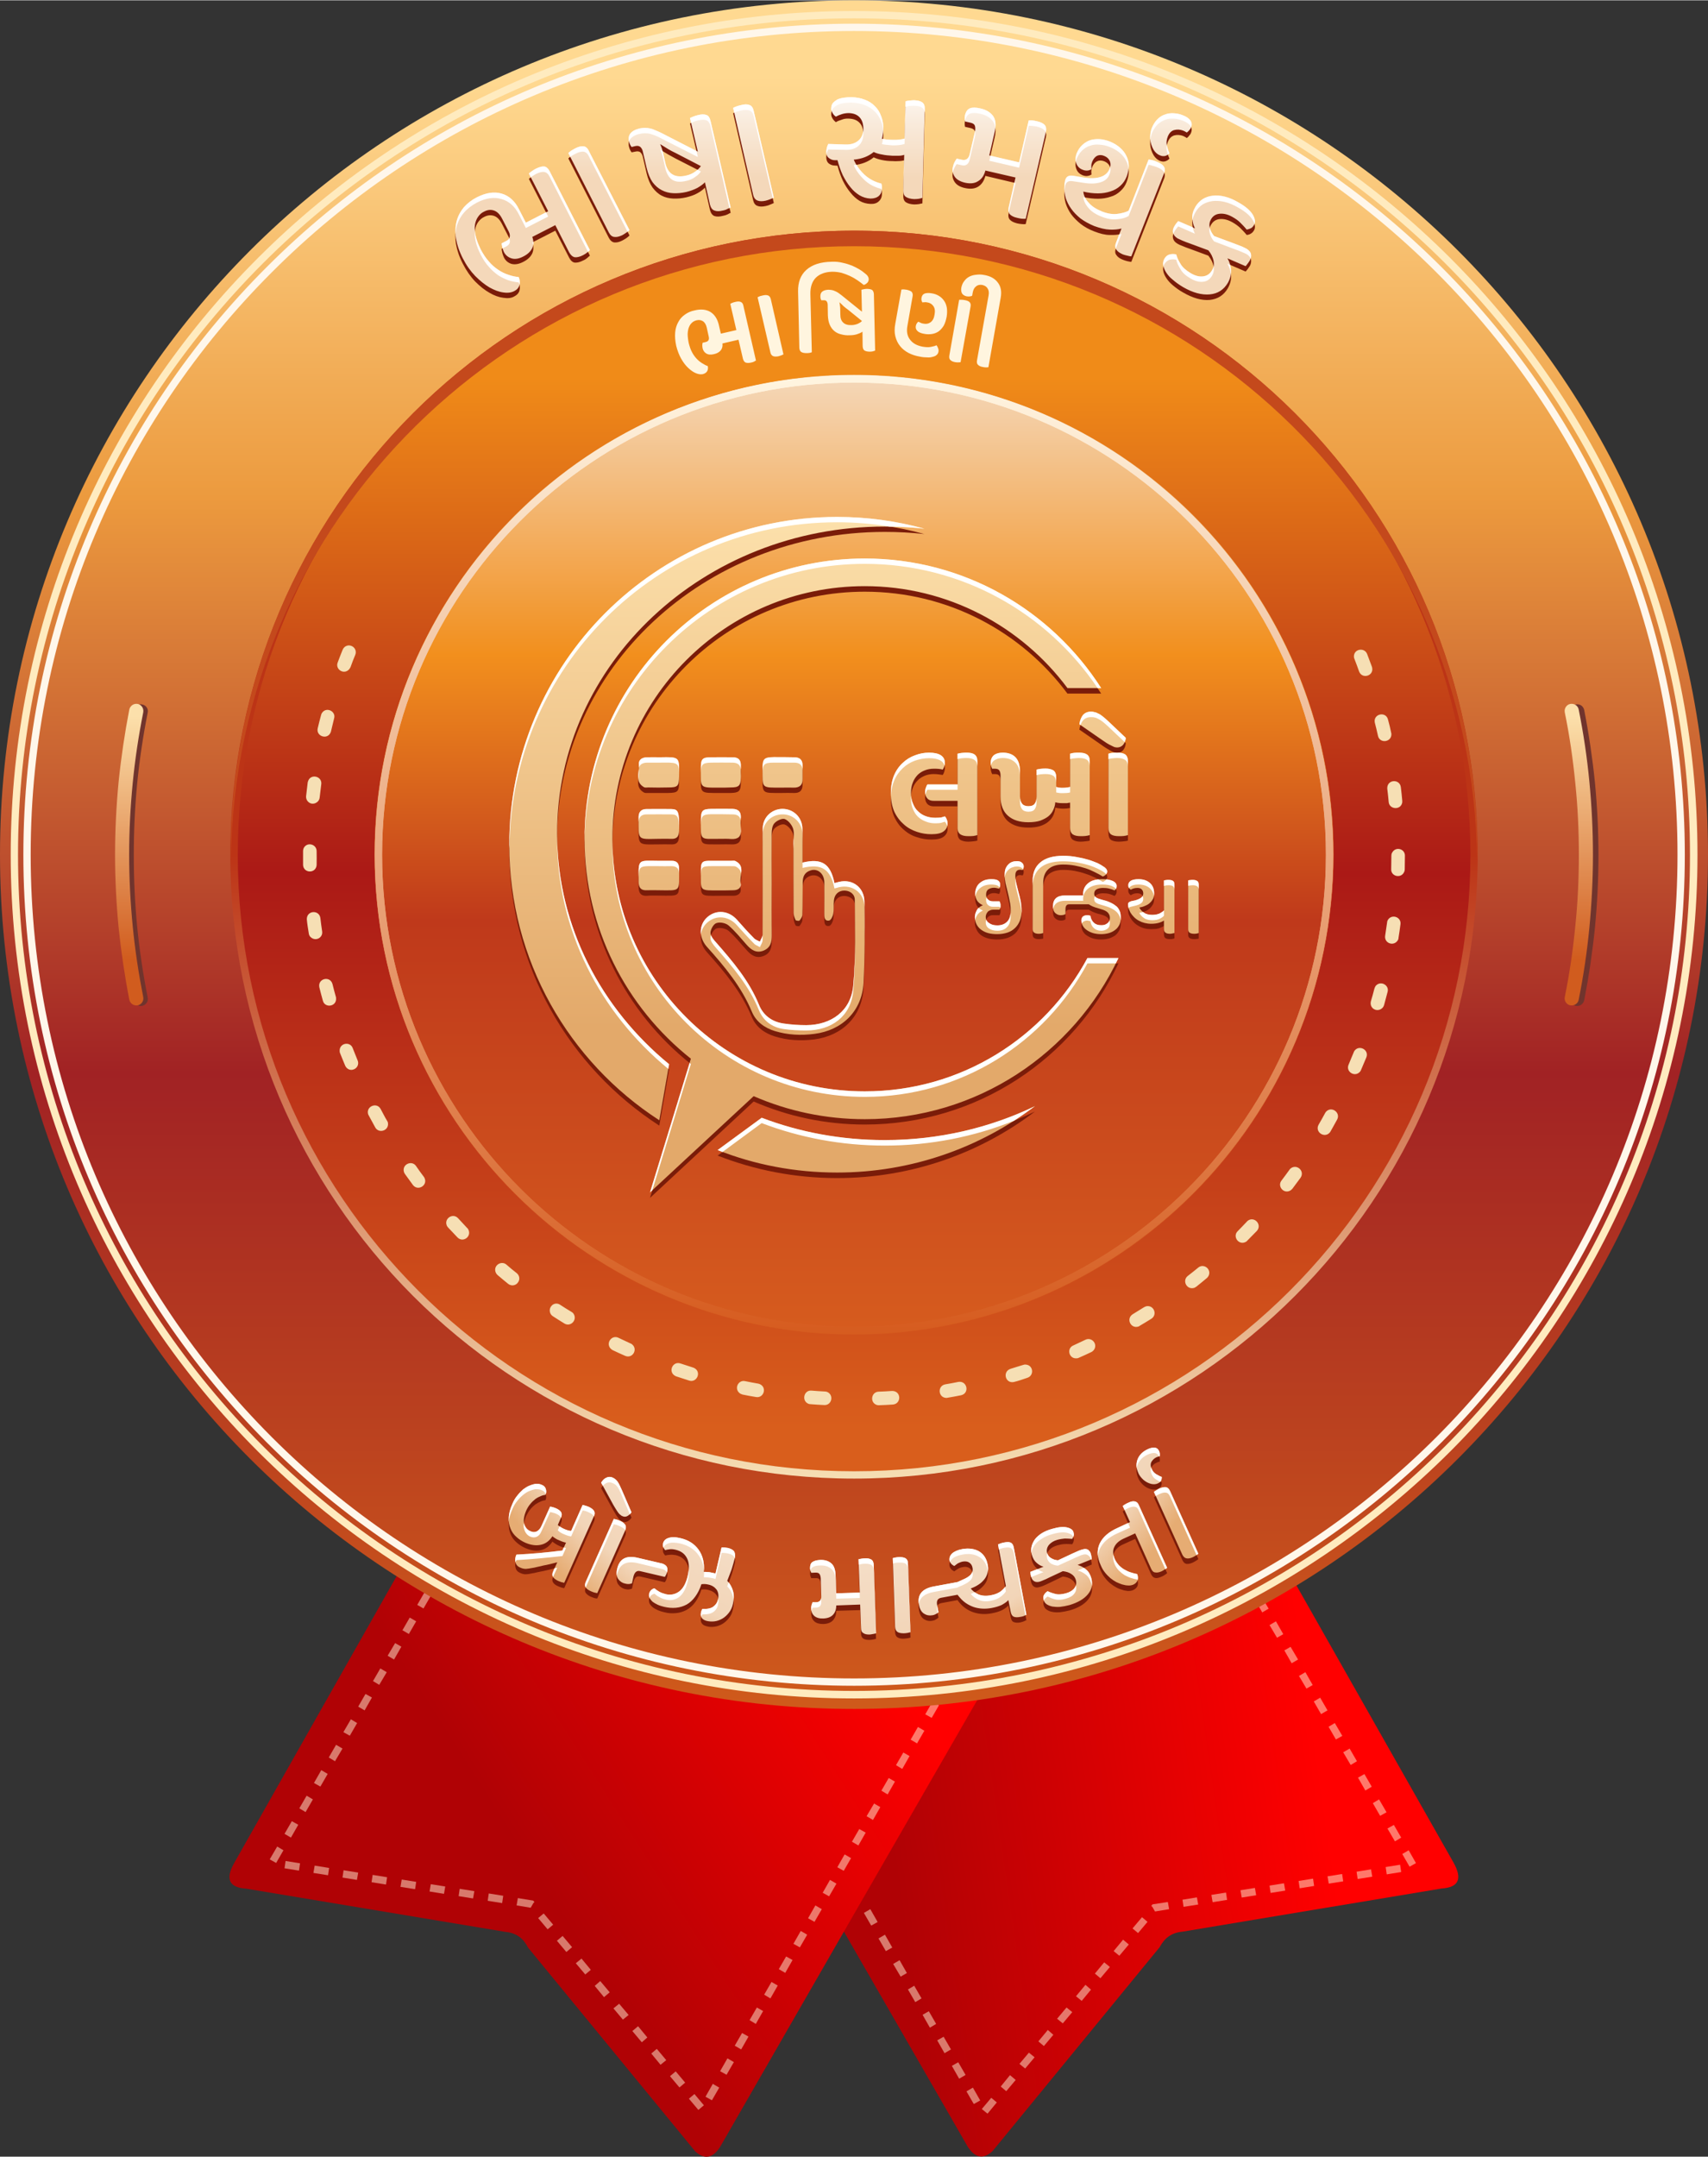<?xml version="1.0" encoding="UTF-8"?>
<!DOCTYPE svg PUBLIC "-//W3C//DTD SVG 1.1//EN" "http://www.w3.org/Graphics/SVG/1.1/DTD/svg11.dtd">
<!-- Creator: CorelDRAW X7 -->
<svg xmlns="http://www.w3.org/2000/svg" xml:space="preserve" width="484px" height="611px" version="1.1" style="shape-rendering:geometricPrecision; text-rendering:geometricPrecision; image-rendering:optimizeQuality; fill-rule:evenodd; clip-rule:evenodd"
viewBox="0 0 9575 12084"
 xmlns:xlink="http://www.w3.org/1999/xlink">
 <rect x="0" y="0" width="9575" height="12084" fill="#333333" stroke="none"/>
 <defs>
  <style type="text/css">
   <![CDATA[
    .fil3 {fill:none}
    .fil5 {fill:#70342D}
    .fil20 {fill:#7A1C09}
    .fil14 {fill:#C4491C}
    .fil19 {fill:#FFF5DF}
    .fil22 {fill:white}
    .fil16 {fill:#7A1C09;fill-rule:nonzero}
    .fil23 {fill:#7A1C09;fill-rule:nonzero}
    .fil11 {fill:#F6DFB4;fill-rule:nonzero}
    .fil6 {fill:#FFEBBF;fill-rule:nonzero}
    .fil7 {fill:#FFF7EB;fill-rule:nonzero}
    .fil18 {fill:white;fill-rule:nonzero}
    .fil1 {fill:#FFF0D4;fill-rule:nonzero;fill-opacity:0.502}
    .fil13 {fill:url(#id0)}
    .fil10 {fill:url(#id1)}
    .fil4 {fill:url(#id2)}
    .fil12 {fill:url(#id3)}
    .fil9 {fill:url(#id4)}
    .fil8 {fill:url(#id5)}
    .fil0 {fill:url(#id6)}
    .fil2 {fill:url(#id7)}
    .fil21 {fill:url(#id8)}
    .fil15 {fill:url(#id9)}
    .fil24 {fill:url(#id10)}
    .fil17 {fill:url(#id11);fill-rule:nonzero}
   ]]>
  </style>
  <linearGradient id="id0" gradientUnits="userSpaceOnUse" x1="4787.75" y1="2098.23" x2="4787.75" y2="7751.59">
   <stop offset="0" style="stop-opacity:1; stop-color:#F4D8BA"/>
   <stop offset="0.278" style="stop-opacity:1; stop-color:#F28F1D"/>
   <stop offset="0.541" style="stop-opacity:1; stop-color:#BF391B"/>
   <stop offset="1" style="stop-opacity:1; stop-color:#D9601F"/>
  </linearGradient>
  <linearGradient id="id1" gradientUnits="userSpaceOnUse" x1="4787.66" y1="2119.2" x2="4787.75" y2="8000.71">
   <stop offset="0" style="stop-opacity:1; stop-color:#F08B18"/>
   <stop offset="0.471" style="stop-opacity:1; stop-color:#AB1916"/>
   <stop offset="1" style="stop-opacity:1; stop-color:#D95E1C"/>
  </linearGradient>
  <linearGradient id="id2" gradientUnits="userSpaceOnUse" x1="4805.57" y1="424.21" x2="4805.57" y2="9554.04">
   <stop offset="0" style="stop-opacity:1; stop-color:#FFD991"/>
   <stop offset="0.259" style="stop-opacity:1; stop-color:#EC9A3E"/>
   <stop offset="0.612" style="stop-opacity:1; stop-color:#A12224"/>
   <stop offset="1" style="stop-opacity:1; stop-color:#CF5A1B"/>
  </linearGradient>
  <linearGradient id="id3" gradientUnits="userSpaceOnUse" x1="4786.47" y1="8304.46" x2="4786.56" y2="4787.66">
   <stop offset="0" style="stop-opacity:1; stop-color:#F6DFB4"/>
   <stop offset="1" style="stop-opacity:1; stop-color:#BC3416"/>
  </linearGradient>
  <linearGradient id="id4" gradientUnits="userSpaceOnUse" x1="8924.1" y1="4009.32" x2="8928.82" y2="5373.27">
   <stop offset="0" style="stop-opacity:1; stop-color:#FCE0AB"/>
   <stop offset="1" style="stop-opacity:1; stop-color:#D15C1E"/>
  </linearGradient>
  <linearGradient id="id5" gradientUnits="userSpaceOnUse" xlink:href="#id4" x1="797.671" y1="4009.32" x2="802.388" y2="5373.27">
  </linearGradient>
  <linearGradient id="id6" gradientUnits="userSpaceOnUse" x1="7235.93" y1="8774.07" x2="4822.83" y2="9123.48">
   <stop offset="0" style="stop-opacity:1; stop-color:red"/>
   <stop offset="1" style="stop-opacity:1; stop-color:#B00205"/>
  </linearGradient>
  <linearGradient id="id7" gradientUnits="userSpaceOnUse" x1="2405.76" y1="9569.62" x2="4350.28" y2="8330.36">
   <stop offset="0" style="stop-opacity:1; stop-color:#B00205"/>
   <stop offset="1" style="stop-opacity:1; stop-color:red"/>
  </linearGradient>
  <linearGradient id="id8" gradientUnits="userSpaceOnUse" x1="3582.1" y1="5756.66" x2="3582.34" y2="2908.28">
   <stop offset="0" style="stop-opacity:1; stop-color:#E3A96A"/>
   <stop offset="1" style="stop-opacity:1; stop-color:#FCE0AB"/>
  </linearGradient>
  <linearGradient id="id9" gradientUnits="objectBoundingBox" x1="55.247%" y1="0.333%" x2="55.249%" y2="100.849%">
   <stop offset="0" style="stop-opacity:1; stop-color:#FFF4DF"/>
   <stop offset="1" style="stop-opacity:1; stop-color:#D65B1E"/>
  </linearGradient>
  <radialGradient id="id10" gradientUnits="userSpaceOnUse" gradientTransform="matrix(-0.003 1.187 -1.187 -0.003 13266 1558)" cx="4746.23" cy="7168.29" r="1933.14" fx="4746.23" fy="7168.29">
   <stop offset="0" style="stop-opacity:1; stop-color:#FEFEFE"/>
   <stop offset="0.878" style="stop-opacity:1; stop-color:#F2D5B8"/>
   <stop offset="1" style="stop-opacity:1; stop-color:#E6AC73"/>
  </radialGradient>
  <linearGradient id="id11" gradientUnits="userSpaceOnUse" x1="4583.52" y1="993.334" x2="4583.52" y2="437.966">
   <stop offset="0" style="stop-opacity:1; stop-color:#F4D8BA"/>
   <stop offset="0.561" style="stop-opacity:1; stop-color:#F9EBDC"/>
   <stop offset="1" style="stop-opacity:1; stop-color:white"/>
  </linearGradient>
 </defs>
 <g id="Layer_x0020_1">
  <g id="_966530624">
   <g>
    <g>
     <path class="fil0" d="M4728 9283l-456 94 -126 25 -85 18 -76 15 -37 8 -10 2 36 63 757 1315 694 1205c39,60 84,75 139,25l937 -1143c25,-47 62,-81 128,-87l1453 -242c95,-6 117,-54 67,-144l-880 -1552 -30 -52 -4 -8 -16 -28 -12 -21 -16 3 -125 25 -67 14 -43 9 -2228 456z"/>
     <path class="fil1" d="M6993 8891l36 -21 -41 -71 -36 21 41 71zm-2853 520l-36 21 41 71 36 -20 -41 -72zm82 143l-36 21 41 71 36 -20 -41 -72zm82 143l-36 21 41 71 36 -20 -41 -72zm82 143l-35 21 41 71 35 -20 -41 -72zm82 143l-35 20 41 72 35 -21 -41 -71zm83 143l-36 20 41 72 36 -21 -41 -71zm82 143l-36 20 41 72 36 -21 -41 -71zm82 143l-36 20 41 72 36 -21 -41 -71zm82 142l-36 21 41 71 36 -20 -41 -72zm82 143l-36 21 41 71 36 -20 -41 -72zm82 143l-36 21 41 71 36 -20 -41 -72zm82 143l-36 21 42 71 35 -20 -41 -72zm82 143l-35 21 41 71 35 -21 -41 -71zm82 143l-35 20 41 72 35 -21 -41 -71zm83 143l-36 20 41 72 36 -21 -41 -71zm82 143l-36 20 41 72 36 -21 -41 -71zm82 142l-36 21 41 71 36 -20 -41 -72zm50 120l32 26 52 -63 -31 -26 -53 63zm106 -126l31 26 53 -63 -32 -27 -52 64zm105 -127l32 26 53 -63 -32 -26 -53 63zm106 -126l31 26 53 -63 -31 -27 -53 64zm105 -127l32 26 53 -63 -32 -26 -53 63zm106 -126l32 26 52 -63 -31 -27 -53 64zm106 -127l31 26 53 -63 -32 -26 -52 63zm105 -126l32 26 53 -63 -32 -27 -53 64zm106 -127l31 26 53 -63 -31 -26 -53 63zm105 -126l6 5 15 26 79 -13 -7 -40 -86 13 -7 9zm175 -35l6 40 82 -13 -7 -40 -81 13zm162 -27l7 41 81 -13 -6 -41 -82 13zm163 -26l7 41 81 -13 -7 -41 -81 13zm163 -26l6 41 82 -13 -7 -41 -81 13zm163 -26l6 41 81 -13 -6 -41 -81 13zm162 -26l7 41 81 -13 -6 -41 -82 13zm163 -26l6 41 82 -13 -7 -41 -81 13zm163 -26l6 41 81 -13 -6 -41 -81 13zm134 -2l36 -20 -41 -72 -36 21 41 71zm-82 -142l35 -21 -41 -71 -36 20 42 72zm-83 -143l36 -20 -42 -72 -35 21 41 71zm-83 -142l36 -21 -41 -71 -36 20 41 72zm-82 -143l35 -21 -41 -71 -36 21 42 71zm-83 -143l36 -20 -42 -72 -35 21 41 71zm-83 -142l36 -21 -41 -71 -36 21 41 71zm-82 -143l35 -20 -41 -72 -36 21 42 71zm-83 -142l36 -21 -42 -71 -35 20 41 72zm-82 -143l35 -20 -41 -72 -36 21 42 71zm-83 -142l36 -21 -42 -71 -35 20 41 72z"/>
     <path class="fil2" d="M2254 8777c-314,553 -627,1107 -941,1661 -51,90 -29,138 67,144 484,81 968,161 1452,242 66,6 104,40 128,88 313,381 625,762 938,1143 54,49 100,35 139,-26 495,-861 991,-1722 1487,-2583 -1090,-223 -2180,-446 -3270,-669z"/>
     <path class="fil1" d="M2457 8870l-36 -21 41 -71 36 21 -41 71zm2853 520l36 21 -41 71 -36 -20 41 -72zm-82 143l36 21 -41 71 -36 -20 41 -72zm-82 143l36 21 -41 71 -36 -21 41 -71zm-82 143l35 20 -41 72 -35 -21 41 -71zm-82 143l35 20 -41 72 -35 -21 41 -71zm-82 143l35 20 -41 72 -36 -21 42 -71zm-83 143l36 20 -41 72 -36 -21 41 -71zm-82 142l36 21 -41 71 -36 -20 41 -72zm-82 143l36 21 -41 71 -36 -20 41 -72zm-82 143l36 21 -41 71 -36 -20 41 -72zm-82 143l36 21 -41 71 -36 -20 41 -72zm-82 143l36 20 -41 72 -36 -21 41 -71zm-82 143l35 20 -41 72 -35 -21 41 -71zm-82 143l35 20 -41 72 -35 -21 41 -71zm-83 143l36 20 -41 72 -36 -21 41 -71zm-82 142l36 21 -41 71 -36 -20 41 -72zm-82 143l36 21 -41 71 -36 -20 41 -72zm-50 120l-31 26 -53 -63 31 -26 53 63zm-105 -127l-32 27 -53 -63 32 -27 53 63zm-106 -126l-32 26 -52 -63 31 -26 53 63zm-106 -127l-31 27 -53 -63 32 -27 52 63zm-105 -126l-32 26 -53 -63 32 -26 53 63zm-106 -127l-32 27 -52 -63 31 -27 53 63zm-106 -126l-31 26 -53 -63 32 -26 52 63zm-105 -127l-32 27 -53 -63 32 -27 53 63zm-106 -126l-31 26 -53 -63 31 -26 53 63zm-105 -127l-6 6 -15 26 -79 -13 7 -41 86 14 7 8zm-175 -35l-6 41 -81 -13 6 -41 81 13zm-162 -26l-7 41 -81 -13 6 -41 82 13zm-163 -26l-7 41 -81 -13 7 -41 81 13zm-163 -26l-6 41 -82 -13 7 -41 81 13zm-163 -26l-6 41 -81 -13 6 -41 81 13zm-162 -26l-7 41 -81 -13 6 -41 82 13zm-163 -26l-6 41 -82 -13 7 -41 81 13zm-163 -26l-6 41 -81 -13 6 -41 81 13zm-134 -2l-36 -20 42 -72 35 21 -41 71zm83 -142l-36 -21 41 -71 36 20 -41 72zm82 -143l-35 -21 41 -71 35 21 -41 71zm83 -143l-36 -20 41 -72 36 21 -41 71zm82 -142l-35 -21 41 -71 36 21 -42 71zm83 -143l-36 -20 42 -72 35 21 -41 71zm83 -142l-36 -21 41 -71 36 20 -41 72zm82 -143l-35 -21 41 -71 36 21 -42 71zm83 -142l-36 -21 42 -71 35 20 -41 72zm83 -143l-36 -21 41 -71 36 21 -41 71zm82 -143l-35 -20 41 -71 35 20 -41 71z"/>
    </g>
    <g>
     <circle class="fil3" cx="4788" cy="4751" r="4751"/>
     <path class="fil4" d="M4788 0c2644,0 4787,2143 4787,4788 0,2644 -2143,4787 -4787,4787 -2645,0 -4788,-2143 -4788,-4787 0,-2645 2143,-4788 4788,-4788zm0 1306c1923,0 3482,1559 3482,3482 0,1923 -1559,3482 -3482,3482 -1923,0 -3482,-1559 -3482,-3482 0,-1923 1559,-3482 3482,-3482z"/>
     <path class="fil5" d="M828 5588c-26,-131 -46,-264 -59,-397 -13,-133 -19,-267 -19,-401 0,-134 6,-268 19,-401 13,-133 33,-266 59,-397 5,-21 -9,-42 -31,-46 -21,-5 -42,9 -46,31 -27,133 -47,268 -60,404 -14,136 -20,273 -20,409 0,137 6,273 20,409 13,136 33,271 60,404 4,22 25,36 46,32 22,-5 36,-26 31,-47z"/>
     <path class="fil6" d="M4788 60c1305,0 2487,529 3343,1385 855,855 1385,2037 1385,3343 0,1305 -530,2487 -1385,3343 -856,855 -2038,1385 -3343,1385 -1306,0 -2488,-530 -3343,-1385 -856,-856 -1385,-2038 -1385,-3343 0,-1306 529,-2488 1385,-3343 855,-856 2037,-1385 3343,-1385zm3314 1414c-848,-848 -2020,-1373 -3314,-1373 -1295,0 -2466,525 -3314,1373 -848,848 -1373,2019 -1373,3314 0,1294 525,2465 1373,3314 848,848 2019,1372 3314,1372 1294,0 2466,-524 3314,-1372 848,-849 1372,-2020 1372,-3314 0,-1295 -524,-2466 -1372,-3314z"/>
     <path class="fil7" d="M4788 131c1286,0 2450,521 3293,1364 842,842 1364,2007 1364,3293 0,1286 -522,2450 -1364,3293 -843,842 -2007,1364 -3293,1364 -1286,0 -2451,-522 -3293,-1364 -843,-843 -1364,-2007 -1364,-3293 0,-1286 521,-2451 1364,-3293 842,-843 2007,-1364 3293,-1364zm3264 1393c-836,-836 -1990,-1352 -3264,-1352 -1275,0 -2429,516 -3264,1352 -836,835 -1352,1989 -1352,3264 0,1274 516,2428 1352,3264 835,835 1989,1352 3264,1352 1274,0 2428,-517 3264,-1352 835,-836 1352,-1990 1352,-3264 0,-1275 -517,-2429 -1352,-3264z"/>
     <path class="fil5" d="M8803 3992c26,131 46,264 59,397 13,133 19,267 19,401 0,134 -6,268 -19,401 -13,134 -33,266 -59,397 -4,21 10,42 31,47 22,4 42,-10 47,-31 26,-134 46,-269 60,-405 13,-136 20,-272 20,-409 0,-136 -7,-273 -20,-409 -14,-136 -34,-271 -60,-404 -5,-22 -25,-36 -47,-31 -21,4 -35,25 -31,46z"/>
     <path class="fil8" d="M803 5586c-26,-132 -46,-264 -59,-397 -13,-133 -20,-267 -20,-401 0,-134 7,-268 20,-402 13,-133 33,-265 59,-396 4,-22 -10,-43 -31,-47 -22,-4 -42,10 -47,31 -26,134 -46,269 -60,405 -13,136 -20,272 -20,409 0,136 7,273 20,409 14,135 34,270 60,404 5,21 25,35 47,31 21,-4 35,-25 31,-46z"/>
     <path class="fil9" d="M8772 3990c27,131 46,263 59,396 14,134 20,268 20,402 0,134 -6,268 -20,401 -13,133 -32,265 -59,397 -4,21 10,42 31,46 22,4 43,-10 47,-31 27,-134 47,-269 60,-404 13,-136 20,-273 20,-409 0,-137 -7,-273 -20,-409 -13,-136 -33,-271 -60,-405 -4,-21 -25,-35 -47,-31 -21,4 -35,25 -31,47z"/>
     <circle class="fil10" cx="4788" cy="4788" r="3485"/>
     <path class="fil11" d="M7664 3663c-15,-38 -74,-29 -74,14 0,5 1,9 3,14 9,23 18,47 26,70 17,45 84,25 73,-22l-1 -4c-9,-24 -18,-48 -27,-72zm-5672 4c6,-17 1,-34 -14,-45 -21,-14 -47,-6 -57,17 -10,24 -19,48 -28,72 -15,39 37,72 66,36 2,-3 4,-6 6,-10 8,-23 17,-46 27,-70zm-119 357c12,-40 -45,-68 -69,-29 -2,4 -3,6 -4,10 -7,25 -13,50 -19,75 -10,46 58,67 74,19 6,-25 12,-50 18,-75zm-72 369c6,-46 -62,-62 -75,-14l-1 4c-3,26 -6,51 -9,77 -1,14 5,27 16,35 23,17 57,1 60,-27 3,-25 6,-50 9,-75zm-26 375c0,-40 -55,-54 -73,-16 -2,6 -3,10 -3,15 0,26 0,52 0,78 2,48 72,50 76,1 1,-26 0,-52 0,-78zm21 375c-6,-47 -76,-44 -76,6 2,26 7,54 11,80 1,8 5,17 12,22 27,24 68,2 63,-33 -4,-25 -7,-50 -10,-75zm68 370c-13,-48 -83,-32 -74,17 6,25 13,51 20,76 11,43 77,34 74,-13 0,-3 0,-5 -1,-8 -7,-24 -13,-48 -19,-72zm113 358c-14,-37 -71,-29 -73,13 0,5 0,10 2,15 10,24 19,48 29,71 8,18 27,28 45,22 22,-6 34,-30 25,-51 -9,-23 -19,-47 -28,-70zm157 342c-22,-41 -84,-14 -70,30 1,2 2,4 3,6 12,23 25,45 37,68 20,35 77,18 71,-26 -1,-5 -2,-8 -5,-12 -12,-19 -25,-46 -36,-66zm198 319c-23,-33 -78,-10 -68,32 1,5 3,8 6,13 15,21 30,41 45,62 28,36 84,2 65,-39 -1,-2 -2,-5 -4,-7 -15,-20 -30,-40 -44,-61zm236 293c-30,-32 -82,3 -62,44 2,3 4,5 6,8 17,18 35,37 53,56 32,32 84,-8 58,-49 -1,-1 -2,-3 -4,-4 -17,-18 -34,-37 -51,-55zm271 260c-25,-22 -66,-1 -63,32 1,11 6,20 14,27 19,16 39,33 59,49 18,14 44,10 56,-10 11,-16 7,-38 -8,-50 -20,-16 -39,-31 -58,-48zm301 225c-16,-11 -37,-8 -49,7 -15,17 -11,45 8,57 21,14 43,27 65,41 35,22 77,-22 49,-58 -3,-3 -6,-5 -9,-7 -22,-13 -43,-26 -64,-40zm327 185c-40,-19 -75,35 -40,64 2,2 5,3 7,5 23,11 47,22 70,32 43,19 75,-39 37,-66 -1,-1 -3,-2 -6,-3 -22,-10 -45,-21 -68,-32zm348 144c-44,-15 -71,46 -31,69 2,1 4,2 6,3 25,8 49,16 74,24 42,13 70,-47 29,-70 -2,-1 -4,-2 -7,-3 -24,-8 -47,-15 -71,-23zm362 99c-39,-9 -65,45 -27,70 4,2 7,3 12,5 25,5 50,10 76,14 44,8 64,-55 20,-73 -2,-1 -5,-1 -7,-2 -24,-4 -49,-9 -74,-14zm372 53c-43,-4 -58,60 -14,75 3,0 6,1 8,1 26,2 52,4 78,5 42,2 56,-57 15,-74 -4,-1 -8,-2 -12,-2 -25,-1 -50,-3 -75,-5zm376 6c-42,2 -50,63 -8,75 4,1 7,1 12,1 26,-1 51,-2 77,-4 46,-4 48,-72 -1,-76 -1,0 -3,0 -5,0 -25,2 -50,3 -75,4zm374 -41c-44,8 -41,74 6,76 2,0 5,0 7,-1 25,-4 51,-9 76,-14 48,-11 35,-81 -14,-75 -25,5 -50,10 -75,14zm366 -87c-46,15 -30,83 18,74 26,-6 53,-16 77,-24 39,-13 33,-72 -11,-74 -5,0 -8,0 -13,2 -24,7 -48,15 -71,22zm352 -131c-39,16 -25,77 20,72 4,0 7,-1 11,-3 23,-10 47,-21 70,-32 8,-4 15,-11 19,-20 13,-33 -21,-64 -52,-49 -23,11 -45,21 -68,32zm333 -175c-39,25 -11,83 32,69 3,-1 5,-2 7,-4 22,-13 44,-26 66,-40 34,-22 15,-76 -27,-70 -5,1 -10,3 -15,6 -21,13 -42,26 -63,39zm308 -214c-32,26 -5,80 38,66 4,-2 6,-4 10,-6 20,-16 40,-32 60,-49 11,-10 16,-25 12,-39 -8,-27 -40,-37 -61,-19 -20,16 -39,32 -59,47zm280 -251c-30,30 7,82 47,59 3,-2 5,-3 7,-6 18,-18 36,-37 54,-55 31,-35 -14,-84 -51,-57 -2,2 -3,3 -5,5 -17,18 -34,36 -52,54zm246 -284c-25,32 13,78 51,55 4,-3 7,-6 10,-9 15,-21 31,-41 46,-62 26,-39 -24,-81 -58,-50 -2,2 -3,4 -4,5 -15,21 -30,41 -45,61zm208 -313c-23,42 36,80 65,41 13,-22 26,-47 39,-70 21,-39 -32,-78 -63,-43 -1,2 -3,4 -4,6 -12,22 -24,44 -37,66zm168 -336c-17,39 36,73 65,38 2,-3 4,-5 5,-9 10,-23 20,-47 30,-71 16,-42 -41,-72 -67,-36 -2,3 -3,5 -4,8 -10,22 -19,47 -29,70zm125 -355c-4,17 2,34 17,43 21,13 50,2 57,-22 7,-25 13,-50 20,-75 10,-37 -39,-65 -67,-33 -3,5 -5,9 -7,15 -6,24 -13,48 -20,72zm80 -367c-5,41 47,60 70,26 3,-4 5,-9 5,-15 4,-25 8,-51 11,-76 6,-43 -54,-61 -73,-20 -1,4 -2,7 -2,10 -4,25 -7,50 -11,75zm34 -374c-2,40 54,54 72,17 3,-6 4,-10 4,-16 0,-25 1,-51 1,-77 0,-39 -53,-53 -72,-16 -3,5 -4,10 -4,16 0,25 -1,50 -1,76zm-14 -376c4,42 68,47 76,2 0,-3 0,-6 0,-10 -2,-25 -5,-51 -8,-76 -6,-46 -74,-44 -76,4 0,2 0,3 0,5 3,25 6,50 8,75zm-60 -371c10,45 79,36 75,-13l-1 -4c-5,-25 -11,-50 -18,-75 -12,-47 -83,-32 -74,17 6,25 13,50 18,75z"/>
     <path class="fil12" d="M4788 1291c965,0 1839,392 2472,1024 633,633 1024,1507 1024,2473 0,965 -391,1839 -1024,2472 -633,633 -1507,1024 -2472,1024 -966,0 -1840,-391 -2473,-1024 -632,-633 -1024,-1507 -1024,-2472 0,-966 392,-1840 1024,-2473 633,-632 1507,-1024 2473,-1024zm0 42c1908,0 3455,1546 3455,3455 0,1908 -1547,3455 -3455,3455 -1908,0 -3455,-1547 -3455,-3455 0,-1909 1547,-3455 3455,-3455z"/>
     <circle class="fil13" cx="4788" cy="4788" r="2689"/>
     <path class="fil14" d="M4788 1291c1929,0 3494,1561 3494,3486 0,14 -1,29 -1,43 -23,-1905 -1578,-3442 -3493,-3442 -1916,0 -3471,1537 -3494,3442 0,-14 0,-29 0,-43 0,-1925 1564,-3486 3494,-3486z"/>
    </g>
   </g>
   <path class="fil15" d="M4788 2101c741,0 1413,301 1899,787 486,486 787,1158 787,1900 0,741 -301,1413 -787,1899 -486,486 -1158,787 -1899,787 -742,0 -1414,-301 -1900,-787 -486,-486 -787,-1158 -787,-1899 0,-742 301,-1414 787,-1900 486,-486 1158,-787 1900,-787zm0 41c1461,0 2645,1185 2645,2646 0,1461 -1184,2645 -2645,2645 -1461,0 -2646,-1184 -2646,-2645 0,-1461 1185,-2646 2646,-2646z"/>
  </g>
  <path class="fil16" d="M3307 1431c-5,4 -10,8 -15,13 -6,5 -13,10 -23,14 -17,9 -33,13 -46,12 -12,-1 -23,-10 -32,-27l-78 -152 -129 66c8,21 8,42 0,61 -9,19 -25,35 -51,48 -25,13 -47,16 -66,11 -19,-6 -33,-18 -42,-36 -4,-9 -7,-17 -9,-25 -2,-8 -3,-16 -4,-23l25 -13c22,-12 27,-29 15,-53l-37 -72c-13,-26 -28,-41 -46,-47 -18,-6 -36,-4 -55,6 -13,6 -24,16 -33,28 -9,12 -15,27 -18,45 -3,17 -2,38 3,61 5,24 15,50 29,78 14,27 29,50 46,68 16,19 34,34 52,47 19,12 38,21 57,28 19,6 39,10 58,12 7,16 8,31 4,46 -4,14 -14,25 -30,33 -16,9 -36,11 -61,7 -24,-3 -50,-12 -77,-28 -27,-15 -53,-36 -80,-63 -26,-27 -49,-60 -69,-99 -21,-40 -33,-78 -39,-113 -5,-36 -3,-68 4,-97 8,-29 22,-55 41,-77 20,-23 44,-41 72,-56 51,-26 97,-33 139,-20 42,12 75,41 98,88l38 74 125 -64 -108 -211c4,-4 10,-9 17,-14 7,-5 15,-9 23,-14 19,-9 34,-13 46,-11 12,1 22,10 30,26l226 443zm222 -113c-5,5 -11,10 -18,15 -7,5 -15,9 -22,13 -17,9 -32,12 -45,11 -13,-2 -23,-11 -31,-26l-227 -445c4,-4 10,-9 17,-13 7,-5 15,-9 23,-13 17,-9 32,-13 45,-12 12,2 23,10 30,26l228 444zm75 -439c-2,-11 -7,-20 -13,-26 -7,-7 -17,-8 -30,-5l-20 4c-7,-8 -12,-19 -15,-32 -4,-18 -1,-33 9,-44 9,-12 24,-20 44,-26l7 -1c11,-3 21,-4 30,-4 9,0 19,1 28,3 10,3 19,6 29,10 10,4 22,9 34,16l205 104 -44 -188c5,-2 11,-5 20,-9 8,-3 17,-6 26,-8 20,-5 35,-5 47,0 11,4 18,15 22,32l113 486c-5,2 -11,5 -18,9 -6,3 -15,6 -26,8 -19,5 -35,5 -47,1 -12,-5 -20,-16 -25,-34l-28 -125c-11,11 -25,22 -42,31 -17,10 -38,17 -62,23 -26,6 -50,8 -74,7 -23,-1 -45,-6 -64,-16 -20,-10 -37,-26 -52,-46 -14,-20 -25,-46 -33,-79l-21 -91zm182 7c-13,-7 -26,-14 -40,-22 -14,-8 -29,-17 -45,-27 7,15 12,30 15,44l14 61c7,30 20,51 39,64 19,12 45,14 78,6 19,-4 36,-11 50,-22 15,-10 25,-20 32,-31l-143 -73zm552 250c-6,3 -13,6 -21,9 -8,4 -16,6 -25,8 -18,4 -34,4 -46,-1 -12,-4 -20,-15 -24,-32l-112 -487c5,-3 12,-6 20,-9 8,-2 17,-5 26,-7 18,-4 34,-4 46,0 12,5 19,15 23,32l113 487zm833 2c-5,1 -12,2 -19,4 -7,1 -16,2 -27,2 -20,-1 -35,-5 -46,-12 -11,-7 -16,-20 -15,-39l5 -196c-9,2 -19,4 -31,4 -11,1 -23,1 -35,0 -21,0 -41,-2 -59,-6 -19,-4 -34,-9 -46,-15 -30,25 -67,39 -112,44 13,30 33,57 59,82 26,25 58,42 96,51 1,5 2,9 3,14 0,4 0,9 0,14 0,17 -6,31 -17,41 -11,11 -27,16 -47,15 -22,-1 -42,-6 -61,-17 -18,-11 -36,-27 -51,-46 -16,-19 -30,-41 -43,-67 -12,-26 -22,-54 -30,-84l-15 -1c-12,0 -23,-4 -33,-11 -10,-8 -15,-20 -15,-37 1,-10 2,-18 4,-25 2,-7 5,-13 7,-17l97 2c29,1 53,-6 71,-21 18,-15 28,-37 29,-65 0,-27 -6,-49 -20,-64 -14,-16 -34,-24 -61,-25 -14,-1 -28,1 -40,6 -13,4 -24,8 -33,14 -8,-6 -14,-13 -19,-21 -5,-9 -8,-17 -7,-26 0,-12 3,-21 9,-29 7,-8 15,-15 25,-20 11,-5 23,-9 36,-11 14,-2 29,-3 44,-3 27,1 51,6 74,14 22,9 41,21 56,36 16,16 28,35 36,57 9,23 13,49 12,78 0,8 -1,16 -3,25 -1,8 -3,16 -5,23 9,2 18,3 27,4 10,1 21,2 33,3 27,0 49,-2 67,-8l6 -209c5,-1 12,-2 21,-4 9,-1 18,-1 27,-1 20,0 36,4 45,11 10,8 15,20 14,38l-13 498zm579 116c-6,1 -13,1 -22,0 -9,-1 -18,-2 -26,-4 -19,-5 -32,-11 -41,-21 -8,-9 -10,-22 -6,-39l38 -166 -169 -40c-7,27 -20,47 -40,60 -19,12 -44,15 -75,8 -28,-6 -47,-18 -58,-35 -11,-17 -14,-35 -9,-54 2,-10 5,-18 9,-25 4,-8 8,-15 12,-20l27 6c24,6 40,-5 46,-31l30 -129c2,-13 2,-23 -1,-31 -3,-8 -11,-14 -24,-17l-31 -7c-1,-5 -2,-11 -2,-17 0,-6 1,-12 2,-18 5,-20 14,-33 28,-39 14,-5 33,-5 58,1 32,7 55,21 71,43 15,21 18,51 9,90l-30 130 167 39 54 -235c6,0 13,0 21,1 9,1 17,2 26,4 19,5 33,11 42,21 8,9 11,22 7,39l-113 486zm592 212c-6,-1 -14,-2 -22,-4 -9,-2 -17,-5 -25,-8 -18,-7 -30,-16 -37,-27 -8,-10 -8,-24 -1,-40l30 -78c-19,5 -41,7 -66,6 -25,0 -54,-7 -87,-20 -29,-11 -54,-25 -76,-42 -21,-17 -39,-35 -53,-54 -14,-20 -24,-40 -31,-62 -6,-22 -9,-43 -7,-65 0,-7 0,-14 2,-21 1,-7 2,-14 5,-20 6,-15 20,-21 42,-17l59 9c38,6 69,5 94,-3 25,-7 42,-22 51,-45 7,-17 7,-32 1,-45 -6,-13 -16,-22 -31,-28 -14,-5 -27,-6 -39,0 -12,5 -21,16 -28,32 -3,8 -5,16 -5,23 0,7 0,14 1,19 -6,4 -13,7 -21,8 -9,2 -19,0 -30,-4 -16,-7 -28,-18 -34,-35 -7,-17 -6,-36 2,-58 8,-18 18,-34 31,-46 13,-12 27,-21 44,-26 16,-6 34,-8 53,-7 19,2 38,6 57,14 22,8 41,20 57,33 16,14 28,29 36,46 9,17 13,36 14,56 0,20 -4,40 -12,61 -8,21 -20,38 -36,52 -15,14 -33,25 -55,31 -21,7 -44,11 -70,11 -26,0 -53,-3 -82,-9 2,21 12,42 30,62 17,20 42,36 74,48 30,12 59,17 85,14 26,-2 48,-8 65,-18l112 -287c7,1 14,2 22,5 8,2 17,5 25,8 18,7 31,16 38,26 7,10 8,24 1,40l-183 465zm214 -579c-6,7 -14,12 -23,15 -9,3 -19,2 -30,-2 -14,-6 -26,-16 -36,-32 -11,-19 -18,-40 -19,-62 -1,-21 2,-41 9,-60 8,-20 19,-36 31,-49 13,-12 27,-21 43,-27 15,-6 31,-8 49,-7 17,1 34,5 50,11 20,8 34,17 43,29 8,12 10,25 4,39 -2,6 -6,12 -11,17 -4,6 -9,10 -13,13 -6,-5 -13,-8 -21,-12 -16,-6 -33,-7 -49,-3 -16,5 -29,17 -37,39 -6,15 -8,31 -5,47 4,15 8,30 15,44zm353 357c-25,-14 -48,-20 -71,-18 -22,2 -38,13 -49,32 -9,15 -11,31 -7,47 4,16 12,32 24,46l108 41c20,7 36,13 47,18 12,5 20,9 27,12 14,9 23,19 25,31 2,12 0,24 -6,35 -5,7 -9,13 -13,19 -4,5 -8,9 -11,13l-102 -44c12,21 18,43 20,66 2,23 -4,47 -18,72 -23,39 -56,60 -101,65 -45,4 -95,-10 -150,-42 -22,-12 -40,-26 -56,-39 -17,-14 -29,-28 -38,-42 -9,-14 -15,-27 -17,-41 -2,-13 0,-25 6,-36 8,-13 18,-22 30,-25 13,-3 25,-3 37,0 4,17 12,34 24,53 11,19 30,37 57,52 25,15 49,21 70,18 22,-2 38,-14 50,-34 9,-16 12,-34 8,-53 -4,-20 -13,-39 -29,-59l-100 -37c-20,-7 -36,-13 -47,-18 -11,-4 -20,-8 -26,-12 -14,-8 -22,-18 -25,-30 -3,-12 0,-24 7,-37 6,-11 14,-21 22,-30l94 41c-9,-17 -14,-35 -15,-56 -2,-20 4,-42 18,-65 10,-18 24,-32 40,-43 17,-10 35,-16 56,-19 21,-2 44,-1 68,5 25,6 50,17 76,32 41,23 67,46 81,70 13,23 16,42 7,57 -5,8 -10,14 -17,18 -6,4 -14,7 -24,8 -13,-16 -26,-29 -37,-40 -11,-10 -25,-21 -43,-31z"/>
  <path class="fil17" d="M3307 1400c-5,4 -10,9 -15,13 -6,5 -13,10 -23,15 -17,9 -33,13 -46,12 -12,-2 -23,-11 -32,-27l-78 -153 -129 66c8,22 8,43 0,62 -9,19 -25,35 -51,48 -25,13 -47,16 -66,10 -19,-6 -33,-18 -42,-35 -4,-9 -7,-17 -9,-26 -2,-8 -3,-15 -4,-23l25 -13c22,-11 27,-29 15,-53l-37 -72c-13,-25 -28,-40 -46,-46 -18,-6 -36,-4 -55,6 -13,6 -24,15 -33,28 -9,12 -15,27 -18,44 -3,18 -2,39 3,62 5,23 15,49 29,78 14,27 29,49 46,68 16,19 34,34 52,46 19,13 38,22 57,28 19,7 39,11 58,13 7,16 8,31 4,45 -4,15 -14,26 -30,34 -16,8 -36,11 -61,7 -24,-3 -50,-13 -77,-28 -27,-16 -53,-37 -80,-64 -26,-27 -49,-59 -69,-98 -21,-41 -33,-78 -39,-114 -5,-35 -3,-67 4,-96 8,-30 22,-55 41,-78 20,-22 44,-41 72,-55 51,-26 97,-33 139,-21 42,12 75,42 98,89l38 74 125 -64 -108 -211c4,-5 10,-9 17,-14 7,-5 15,-10 23,-14 19,-9 34,-13 46,-12 12,2 22,11 30,26l226 443zm222 -112c-5,5 -11,9 -18,14 -7,5 -15,10 -22,14 -17,8 -32,12 -45,10 -13,-1 -23,-10 -31,-25l-227 -445c4,-4 10,-9 17,-14 7,-4 15,-9 23,-13 17,-9 32,-12 45,-11 12,1 23,10 30,26l228 444zm75 -439c-2,-11 -7,-20 -13,-26 -7,-7 -17,-9 -30,-6l-20 5c-7,-8 -12,-19 -15,-32 -4,-18 -1,-33 9,-45 9,-11 24,-20 44,-25l7 -2c11,-2 21,-3 30,-3 9,0 19,1 28,3 10,2 19,5 29,10 10,4 22,9 34,15l205 105 -44 -188c5,-3 11,-5 20,-9 8,-3 17,-6 26,-8 20,-5 35,-5 47,0 11,4 18,15 22,32l113 486c-5,2 -11,5 -18,8 -6,4 -15,7 -26,9 -19,5 -35,5 -47,0 -12,-4 -20,-15 -25,-33l-28 -125c-11,11 -25,21 -42,31 -17,9 -38,17 -62,23 -26,6 -50,8 -74,7 -23,-1 -45,-7 -64,-17 -20,-10 -37,-25 -52,-45 -14,-20 -25,-47 -33,-80l-21 -90zm182 6c-13,-6 -26,-13 -40,-21 -14,-9 -29,-18 -45,-28 7,16 12,31 15,44l14 62c7,30 20,51 39,63 19,12 45,15 78,7 19,-4 36,-12 50,-22 15,-10 25,-21 32,-31l-143 -74zm552 251c-6,3 -13,6 -21,9 -8,3 -16,6 -25,8 -18,4 -34,4 -46,-1 -12,-5 -20,-15 -24,-33l-112 -486c5,-3 12,-6 20,-9 8,-3 17,-5 26,-7 18,-5 34,-5 46,0 12,4 19,15 23,32l113 487zm833 1c-5,2 -12,3 -19,5 -7,1 -16,2 -27,2 -20,-1 -35,-5 -46,-12 -11,-7 -16,-20 -15,-39l5 -197c-9,3 -19,5 -31,5 -11,0 -23,0 -35,0 -21,-1 -41,-3 -59,-7 -19,-3 -34,-8 -46,-14 -30,25 -67,39 -112,43 13,30 33,58 59,83 26,24 58,42 96,51 1,4 2,9 3,13 0,5 0,10 0,14 0,18 -6,32 -17,42 -11,10 -27,15 -47,15 -22,-1 -42,-7 -61,-18 -18,-11 -36,-26 -51,-45 -16,-19 -30,-42 -43,-67 -12,-26 -22,-54 -30,-85l-15 0c-12,0 -23,-4 -33,-12 -10,-7 -15,-19 -15,-36 1,-10 2,-18 4,-25 2,-7 5,-13 7,-18l97 3c29,1 53,-6 71,-21 18,-15 28,-37 29,-65 0,-28 -6,-49 -20,-65 -14,-16 -34,-24 -61,-25 -14,0 -28,2 -40,6 -13,4 -24,9 -33,14 -8,-5 -14,-12 -19,-21 -5,-8 -8,-17 -7,-26 0,-11 3,-21 9,-29 7,-8 15,-14 25,-20 11,-5 23,-8 36,-10 14,-2 29,-3 44,-3 27,1 51,5 74,14 22,8 41,20 56,36 16,15 28,34 36,57 9,23 13,48 12,77 0,9 -1,17 -3,25 -1,8 -3,16 -5,24 9,1 18,3 27,4 10,1 21,2 33,2 27,1 49,-2 67,-7l6 -209c5,-2 12,-3 21,-4 9,-1 18,-2 27,-2 20,1 36,5 45,12 10,7 15,20 14,37l-13 498zm579 117c-6,1 -13,0 -22,0 -9,-1 -18,-3 -26,-5 -19,-4 -32,-11 -41,-20 -8,-9 -10,-23 -6,-40l38 -166 -169 -39c-7,27 -20,47 -40,59 -19,13 -44,16 -75,9 -28,-7 -47,-18 -58,-35 -11,-17 -14,-35 -9,-54 2,-10 5,-18 9,-26 4,-7 8,-14 12,-20l27 6c24,6 40,-4 46,-31l30 -129c2,-12 2,-22 -1,-30 -3,-9 -11,-14 -24,-17l-31 -7c-1,-6 -2,-11 -2,-17 0,-7 1,-13 2,-19 5,-20 14,-32 28,-38 14,-5 33,-5 58,1 32,7 55,21 71,42 15,21 18,52 9,90l-30 131 167 39 54 -235c6,-1 13,-1 21,0 9,1 17,3 26,5 19,4 33,11 42,20 8,9 11,22 7,40l-113 486zm592 211c-6,0 -14,-2 -22,-4 -9,-2 -17,-4 -25,-7 -18,-8 -30,-16 -37,-27 -8,-11 -8,-24 -1,-40l30 -78c-19,5 -41,7 -66,6 -25,-1 -54,-8 -87,-20 -29,-12 -54,-26 -76,-42 -21,-17 -39,-35 -53,-55 -14,-19 -24,-40 -31,-61 -6,-22 -9,-44 -7,-65 0,-7 0,-14 2,-21 1,-7 2,-14 5,-20 6,-15 20,-21 42,-18l59 10c38,6 69,5 94,-3 25,-8 42,-23 51,-45 7,-17 7,-32 1,-45 -6,-13 -16,-22 -31,-28 -14,-6 -27,-6 -39,-1 -12,6 -21,17 -28,33 -3,8 -5,15 -5,23 0,7 0,13 1,19 -6,4 -13,7 -21,8 -9,1 -19,0 -30,-5 -16,-6 -28,-18 -34,-35 -7,-17 -6,-36 2,-57 8,-19 18,-34 31,-46 13,-12 27,-21 44,-27 16,-5 34,-7 53,-6 19,1 38,6 57,13 22,9 41,20 57,34 16,14 28,29 36,46 9,17 13,35 14,55 0,20 -4,41 -12,62 -8,20 -20,38 -36,52 -15,14 -33,24 -55,31 -21,7 -44,11 -70,11 -26,0 -53,-3 -82,-10 2,22 12,42 30,62 17,20 42,36 74,49 30,12 59,17 85,14 26,-3 48,-9 65,-18l112 -287c7,1 14,2 22,4 8,2 17,5 25,9 18,7 31,15 38,26 7,10 8,23 1,40l-183 464zm214 -578c-6,7 -14,12 -23,15 -9,2 -19,2 -30,-3 -14,-5 -26,-16 -36,-31 -11,-20 -18,-40 -19,-62 -1,-21 2,-42 9,-60 8,-20 19,-37 31,-49 13,-13 27,-22 43,-27 15,-6 31,-8 49,-7 17,1 34,4 50,11 20,7 34,17 43,29 8,11 10,24 4,39 -2,6 -6,12 -11,17 -4,5 -9,9 -13,12 -6,-4 -13,-8 -21,-11 -16,-6 -33,-7 -49,-3 -16,4 -29,17 -37,38 -6,16 -8,32 -5,47 4,16 8,31 15,45zm353 357c-25,-14 -48,-20 -71,-18 -22,2 -38,12 -49,31 -9,16 -11,31 -7,48 4,16 12,31 24,46l108 40c20,8 36,14 47,18 12,5 20,10 27,13 14,9 23,19 25,31 2,12 0,23 -6,34 -5,8 -9,14 -13,19 -4,6 -8,10 -11,14l-102 -44c12,20 18,42 20,65 2,23 -4,48 -18,73 -23,38 -56,60 -101,64 -45,4 -95,-9 -150,-41 -22,-13 -40,-26 -56,-40 -17,-13 -29,-27 -38,-41 -9,-14 -15,-28 -17,-41 -2,-13 0,-25 6,-36 8,-14 18,-22 30,-25 13,-3 25,-3 37,0 4,16 12,34 24,53 11,19 30,36 57,52 25,15 49,21 70,18 22,-3 38,-14 50,-35 9,-15 12,-33 8,-53 -4,-19 -13,-39 -29,-58l-100 -37c-20,-7 -36,-13 -47,-18 -11,-5 -20,-9 -26,-12 -14,-9 -22,-19 -25,-31 -3,-11 0,-24 7,-36 6,-11 14,-21 22,-30l94 41c-9,-17 -14,-36 -15,-56 -2,-20 4,-42 18,-66 10,-17 24,-31 40,-42 17,-10 35,-17 56,-19 21,-3 44,-1 68,5 25,6 50,17 76,32 41,23 67,46 81,69 13,23 16,42 7,58 -5,8 -10,14 -17,18 -6,3 -14,6 -24,8 -13,-16 -26,-29 -37,-40 -11,-11 -25,-21 -43,-31z"/>
  <path class="fil18" d="M3307 1400c-3,3 -7,6 -11,9l-215 -421c-8,-16 -18,-24 -30,-26 -12,-2 -27,2 -46,11 -8,5 -16,9 -23,14l-6 5 -11 -21c4,-5 10,-9 17,-14 7,-5 15,-10 23,-14 19,-9 34,-13 46,-12 12,2 22,11 30,26l226 443zm-317 -46c0,6 0,12 -1,18 -1,-5 -3,-10 -5,-15l6 -3zm-173 36l-1 -5c-2,-8 -3,-15 -4,-23l25 -13c9,-4 15,-9 18,-15 8,20 2,36 -18,46l-20 10zm-155 -97c1,8 2,16 4,25 5,23 15,49 29,78 14,27 29,49 46,68 16,19 34,34 52,46 19,13 38,22 57,28 19,7 39,11 58,13 6,15 8,30 4,44 -1,-5 -2,-9 -4,-14 -19,-2 -39,-6 -58,-12 -19,-7 -38,-16 -57,-28 -18,-13 -36,-28 -52,-47 -17,-18 -32,-41 -46,-68 -14,-28 -24,-54 -29,-78 -4,-20 -5,-39 -4,-55zm-108 15c-2,-26 0,-49 6,-71 8,-30 22,-55 41,-78 20,-22 44,-41 72,-55 51,-26 97,-33 139,-21 42,12 75,42 98,89l38 74 113 -58 12 24 -125 64 -38 -74c-23,-47 -56,-76 -98,-88 -42,-13 -88,-6 -139,20 -28,15 -52,33 -72,56 -19,22 -33,48 -41,77 -3,13 -5,27 -6,41zm975 -20c-3,3 -7,6 -11,9l-217 -423c-7,-16 -18,-24 -30,-26 -13,-1 -28,3 -45,12 -8,4 -16,8 -23,13 -2,1 -4,3 -6,4l-11 -21c4,-4 10,-9 17,-14 7,-4 15,-9 23,-13 17,-9 32,-12 45,-11 12,1 23,10 30,26l228 444zm-3 -498l0 0c-4,-18 -1,-33 9,-45 9,-11 24,-20 44,-25l7 -2c11,-2 21,-3 30,-3 9,0 19,1 28,3 10,2 19,5 29,10 10,4 22,9 34,15l197 101 8 34 -205 -104c-12,-7 -24,-12 -34,-16 -10,-4 -19,-7 -29,-10 -9,-2 -19,-3 -28,-3 -9,0 -19,1 -30,4l-7 1c-20,6 -35,14 -44,26 -4,4 -7,9 -9,14zm349 -103l-7 -27c5,-3 11,-5 20,-9 8,-3 17,-6 26,-8 20,-5 35,-5 47,0 11,4 18,15 22,32l113 486 -7 3 -106 -459c-4,-17 -11,-28 -22,-32 -12,-5 -27,-5 -47,0 -9,2 -18,5 -26,8 -5,3 -10,4 -13,6zm-160 158l1 5 14 62c7,30 20,51 39,63 19,12 45,15 78,7 19,-4 36,-12 50,-22 5,-3 10,-7 14,-10l18 9c-7,11 -17,21 -32,31 -14,11 -31,18 -50,22 -33,8 -59,6 -78,-6 -19,-12 -32,-34 -39,-64l-14 -61c-3,-14 -8,-29 -15,-44l14 8zm623 261c-2,1 -4,2 -6,3l-107 -460c-4,-17 -11,-27 -23,-32 -12,-4 -28,-4 -46,0 -9,2 -18,5 -26,7 -5,2 -10,4 -14,6l-6 -27c5,-3 12,-6 20,-9 8,-3 17,-5 26,-7 18,-5 34,-5 46,0 12,4 19,15 23,32l113 487zm726 -31c0,-4 0,-8 0,-12l4 -166 1 0 -5 178zm-263 -153c12,19 26,37 44,54 26,24 58,42 96,51 1,4 2,9 3,13 0,5 0,10 0,14 0,4 0,8 -1,12 0,-3 -1,-6 -2,-9 -38,-9 -70,-26 -96,-51 -26,-25 -46,-52 -59,-82 5,-1 10,-1 15,-2zm-167 -59c-1,-4 -2,-10 -2,-15 1,-10 2,-18 4,-25 2,-7 5,-13 7,-18l97 3c29,1 53,-6 71,-21 16,-13 25,-31 28,-54 1,6 1,12 1,19 -1,28 -11,50 -29,65 -18,15 -42,22 -71,21l-97 -2c-2,4 -5,10 -7,17 -1,3 -2,7 -2,10zm28 -242c-2,-5 -3,-10 -2,-16 0,-11 3,-21 9,-29 7,-8 15,-14 25,-20 11,-5 23,-8 36,-10 14,-2 29,-3 44,-3 27,1 51,5 74,14 22,8 41,20 56,36 16,15 28,34 36,57 9,23 13,48 12,77l0 8c-2,-20 -5,-38 -12,-55 -8,-22 -20,-41 -36,-57 -15,-15 -34,-27 -56,-36 -23,-8 -47,-13 -74,-14 -15,0 -30,1 -44,3 -13,2 -25,6 -36,11 -10,5 -18,12 -25,20 -3,4 -6,9 -7,14zm288 156c7,1 14,2 21,3 10,1 21,2 33,2 27,1 49,-2 67,-7l6 -209c5,-2 12,-3 21,-4 9,-1 18,-2 27,-2 20,1 36,5 45,12 10,7 15,20 14,37l0 19c-2,-11 -6,-20 -14,-26 -9,-7 -25,-11 -45,-11 -9,0 -18,0 -27,1 -9,2 -16,3 -21,4l-6 209c-18,6 -40,8 -67,8 -12,-1 -23,-2 -33,-3 -9,-1 -18,-2 -27,-4 2,-7 4,-15 5,-23l1 -6zm705 411c-3,-8 -3,-17 0,-29l31 -137 7 2 -38 164zm-314 -224c-2,-10 -2,-20 1,-31 2,-10 5,-18 9,-26 4,-7 8,-14 12,-20l27 6c24,6 40,-4 46,-31l30 -128c2,8 2,18 0,30l-30 129c-6,26 -22,37 -46,31l-27 -6c-4,5 -8,12 -12,20 -4,7 -7,16 -9,25l-1 1zm69 -288c-1,-5 -2,-9 -2,-14 0,-7 1,-13 2,-19 5,-20 14,-32 28,-38 14,-5 33,-5 58,1 32,7 55,21 71,42 12,17 16,39 13,67 -2,-14 -6,-26 -13,-36 -16,-22 -39,-36 -71,-43 -25,-6 -44,-6 -58,-1 -14,6 -23,19 -28,39l0 2zm143 195l160 37 54 -235c6,-1 13,-1 21,0 9,1 17,3 26,5 19,4 33,11 42,20 8,9 11,22 7,40l-1 1c-1,-4 -3,-7 -6,-10 -9,-10 -23,-16 -42,-21 -9,-2 -17,-3 -26,-4 -8,-1 -15,-1 -21,-1l-54 235 -167 -39 7 -28zm702 521c-4,-10 -4,-22 2,-35l17 -45c5,-1 9,-1 13,-3l-30 78 -2 5zm-288 -325c-1,-8 -1,-17 0,-25 0,-7 0,-14 2,-21 1,-7 2,-14 5,-20 6,-15 20,-21 42,-18l59 10c38,6 69,5 94,-3 25,-8 42,-23 51,-45 1,-3 2,-6 3,-9 4,11 3,25 -3,39 -9,23 -26,38 -51,45 -25,8 -56,9 -94,3l-59 -9c-22,-4 -36,2 -42,17 -3,6 -4,13 -5,20 -1,5 -2,11 -2,16zm64 -162c-3,-14 -2,-30 5,-48 8,-19 18,-34 31,-46 13,-12 27,-21 44,-27 16,-5 34,-7 53,-6 19,1 38,6 57,13 22,9 41,20 57,34 16,14 28,29 36,46 9,17 13,35 14,55 0,7 0,13 -1,19 -2,-15 -6,-30 -13,-44 -8,-17 -20,-32 -36,-46 -16,-13 -35,-25 -57,-33 -19,-8 -38,-12 -57,-13 -19,-2 -37,0 -53,6 -17,5 -31,14 -44,26 -13,12 -23,28 -31,46 -2,7 -4,13 -5,18zm51 200c5,10 12,20 21,29 17,20 42,36 74,49 30,12 59,17 85,14 26,-3 48,-9 65,-18l112 -287c7,1 14,2 22,4 8,2 17,5 25,9 18,7 31,15 38,26 7,9 8,21 3,35 -1,-2 -2,-3 -3,-5 -7,-10 -20,-19 -38,-26 -8,-3 -17,-6 -25,-8 -8,-3 -15,-4 -22,-5l-112 287c-17,10 -39,16 -65,18 -26,3 -55,-2 -85,-14 -32,-12 -57,-28 -74,-48 -18,-20 -28,-41 -30,-62l9 2zm474 -248c-3,3 -6,5 -9,8 -2,-8 -4,-15 -6,-22 -2,-11 -2,-21 0,-32l0 1c4,16 8,31 15,45zm-107 -75l-1 -6c-1,-21 2,-42 9,-60 8,-20 19,-37 31,-49 13,-13 27,-22 43,-27 15,-6 31,-8 49,-7 17,1 34,4 50,11 20,7 34,17 43,29 8,11 10,24 4,38 -1,-3 -2,-5 -4,-8 -9,-12 -23,-21 -43,-29 -16,-6 -33,-10 -50,-11 -18,-1 -34,1 -49,7 -16,6 -30,15 -43,27 -12,13 -23,29 -31,49 -4,12 -7,24 -8,36zm333 492l0 1c4,16 12,31 24,46l108 40c20,8 36,14 47,18 12,5 20,10 27,13 14,9 23,19 25,31 1,8 1,16 -2,24 -3,-9 -11,-17 -23,-25 -7,-3 -15,-7 -27,-12 -11,-5 -27,-11 -47,-18l-108 -41c-12,-14 -20,-30 -24,-46 -3,-10 -3,-21 0,-31zm114 209c3,9 4,19 5,28 1,8 1,16 0,24 -3,-21 -9,-40 -20,-59l15 7zm-374 8c0,-2 -1,-4 -1,-6 -2,-13 0,-25 6,-36 8,-14 18,-22 30,-25 13,-3 25,-3 37,0 4,16 12,34 24,53 11,19 30,36 57,52 25,15 49,21 70,18 22,-3 38,-14 50,-35 4,-7 7,-14 8,-21 4,19 1,36 -8,52 -12,20 -28,32 -50,34 -21,3 -45,-3 -70,-18 -27,-15 -46,-32 -57,-52 -12,-19 -20,-36 -24,-53 -12,-3 -24,-3 -37,0 -12,3 -22,12 -30,25 -2,4 -4,8 -5,12zm56 -182c-1,-2 -2,-4 -2,-6 -3,-11 0,-24 7,-36 6,-11 14,-21 22,-30l81 35c3,13 7,25 13,36l-94 -41c-8,9 -16,19 -22,30 -2,4 -4,8 -5,12zm107 -76c-1,-4 -1,-7 -1,-11 -2,-20 4,-42 18,-66 10,-17 24,-31 40,-42 17,-10 35,-17 56,-19 21,-3 44,-1 68,5 25,6 50,17 76,32 41,23 67,46 81,69 12,21 15,38 10,52 -2,-7 -6,-14 -10,-21 -14,-24 -40,-47 -81,-70 -26,-15 -51,-26 -76,-32 -24,-6 -47,-7 -68,-5 -21,3 -39,9 -56,19 -16,11 -30,25 -40,43 -9,16 -15,31 -17,46z"/>
  <path class="fil19" d="M4238 2019c-3,1 -7,3 -11,6 -5,2 -10,4 -16,5 -13,3 -23,3 -31,0 -7,-3 -12,-10 -15,-21l-25 -107 -90 21c2,15 -1,27 -9,38 -9,11 -21,18 -39,22 -18,4 -32,3 -43,-4 -10,-6 -17,-16 -20,-28 -1,-6 -2,-12 -2,-17 0,-6 1,-11 2,-15l17 -4c16,-4 21,-14 17,-31l-11 -50c-4,-17 -11,-29 -22,-36 -10,-6 -21,-8 -34,-5 -9,2 -18,6 -25,12 -8,7 -14,15 -18,25 -5,11 -7,24 -8,39 0,15 2,32 6,52 5,19 10,35 18,50 7,14 16,26 25,36 10,11 20,19 31,26 11,7 22,13 33,17 2,11 1,21 -4,29 -5,8 -13,13 -24,16 -11,2 -24,1 -38,-5 -15,-6 -29,-16 -44,-30 -14,-13 -27,-30 -39,-51 -12,-21 -21,-45 -28,-72 -6,-28 -8,-53 -6,-76 2,-22 8,-42 18,-59 9,-17 21,-30 37,-41 15,-11 33,-19 53,-23 35,-9 65,-6 89,8 23,14 39,38 47,70l12 52 87 -20 -34 -147c3,-2 7,-4 12,-6 5,-2 11,-4 17,-5 12,-3 22,-3 29,0 8,3 13,10 15,20l71 309zm154 -35c-3,2 -8,4 -13,6 -5,2 -10,3 -16,5 -12,2 -21,2 -29,-1 -7,-3 -13,-10 -15,-20l-72 -310c4,-2 8,-4 13,-6 5,-1 11,-3 16,-4 12,-3 22,-3 30,0 7,3 12,9 15,20l71 310zm159 -12c-4,2 -8,3 -14,4 -6,1 -11,1 -16,1 -13,0 -22,-2 -29,-6 -7,-5 -10,-12 -11,-23l-7 -316c-1,-52 14,-92 46,-121 32,-29 79,-45 143,-46 22,-1 42,1 61,6 20,4 37,10 53,16 16,7 29,14 41,21 12,7 21,14 28,20 8,6 14,11 18,17 4,6 6,12 6,18 0,7 -2,13 -7,19 -6,6 -12,11 -21,13 -10,-8 -22,-17 -35,-26 -13,-9 -27,-17 -42,-24 -15,-7 -31,-13 -48,-18 -17,-4 -34,-6 -51,-6 -40,1 -70,12 -92,33 -21,21 -32,52 -31,93l8 325zm89 -266c0,-7 -2,-13 -5,-18 -3,-5 -9,-8 -18,-7l-13 0c-3,-6 -5,-13 -5,-22 0,-12 3,-21 11,-27 8,-6 18,-9 31,-10l5 0c6,0 13,1 19,2 5,1 11,3 17,6 5,2 11,5 17,9 5,4 12,9 19,14l114 92 -3 -123c3,-1 7,-2 13,-3 6,-1 12,-2 17,-2 13,0 23,2 30,6 6,5 9,12 10,23l7 317c-3,1 -7,2 -12,4 -4,1 -10,2 -17,2 -13,0 -23,-2 -30,-6 -7,-4 -10,-13 -11,-24l-1 -82c-8,6 -18,10 -30,14 -12,4 -26,6 -42,6 -17,1 -32,-1 -47,-5 -14,-3 -27,-9 -38,-18 -11,-9 -20,-21 -26,-35 -7,-15 -10,-33 -11,-54l-1 -59zm113 27c-7,-5 -15,-11 -23,-18 -7,-7 -15,-15 -24,-23 2,11 3,20 4,29l1 41c0,19 5,34 16,44 10,10 26,15 47,14 13,0 24,-3 34,-7 11,-5 19,-10 24,-16l-79 -64zm632 295c-4,0 -8,1 -12,1 -5,0 -11,0 -17,-1 -13,-2 -22,-6 -28,-12 -6,-5 -8,-14 -6,-26l55 -312c3,0 8,0 13,0 6,0 12,1 18,2 13,2 22,6 27,11 6,6 8,14 6,25l-56 312zm-332 -407c4,-1 9,-1 14,-1 5,1 11,1 16,2 14,3 23,7 28,12 5,6 7,14 5,25l-29 165c-6,32 -1,58 15,78 16,21 39,33 70,39 19,3 34,4 47,1 12,-2 23,-5 31,-9 4,5 7,11 9,17 3,7 3,13 2,19 -1,8 -5,14 -11,19 -5,5 -13,8 -22,10 -9,3 -20,4 -31,3 -12,0 -25,-1 -39,-4 -24,-4 -46,-11 -65,-21 -19,-10 -35,-23 -47,-38 -13,-16 -22,-35 -27,-56 -5,-20 -5,-44 0,-70l34 -191zm113 46c2,-12 8,-20 18,-24 11,-3 23,-4 39,-1 15,2 28,7 40,14 12,7 21,16 29,27 8,11 13,24 16,40 2,15 2,32 -1,50 -4,20 -9,37 -17,51 -8,13 -18,24 -29,32 -11,7 -23,12 -37,14 -13,2 -28,2 -43,-1 -17,-3 -30,-8 -38,-16 -8,-8 -11,-17 -9,-28 1,-6 3,-11 6,-15 2,-4 5,-7 9,-9 3,2 7,4 12,6 5,3 11,4 17,5 15,3 28,0 39,-8 11,-8 19,-22 22,-42 4,-21 2,-37 -7,-49 -8,-11 -19,-18 -33,-20 -6,-1 -11,-2 -16,-1 -4,0 -8,0 -12,1 -2,-4 -4,-7 -5,-12 -1,-4 -1,-8 0,-14zm375 389c-4,1 -9,1 -15,1 -5,0 -11,-1 -16,-2 -12,-2 -21,-6 -27,-12 -6,-5 -8,-14 -6,-25l65 -364c3,-17 1,-30 -6,-40 -6,-10 -16,-16 -30,-19 -13,-2 -25,0 -34,8 -10,7 -16,19 -19,35l-3 17c-2,2 -6,3 -11,4 -5,1 -12,1 -19,0 -11,-2 -20,-7 -26,-15 -5,-8 -7,-19 -5,-33 3,-15 8,-27 16,-37 8,-11 17,-19 28,-25 12,-6 25,-10 39,-11 14,-2 29,-2 44,1 36,6 61,20 78,43 17,22 22,50 16,84l-69 390z"/>
  <path class="fil15" d="M4788 2101c741,0 1413,301 1899,787 486,486 787,1158 787,1900 0,741 -301,1413 -787,1899 -486,486 -1158,787 -1899,787 -742,0 -1414,-301 -1900,-787 -486,-486 -787,-1158 -787,-1899 0,-742 301,-1414 787,-1900 486,-486 1158,-787 1900,-787zm0 41c1461,0 2645,1185 2645,2646 0,1461 -1184,2645 -2645,2645 -1461,0 -2646,-1184 -2646,-2645 0,-1461 1185,-2646 2646,-2646z"/>
  <g id="_966537512">
   <path class="fil20" d="M4994 4474c0,-38 6,-72 18,-100 12,-29 29,-52 49,-71 20,-19 43,-33 68,-42 26,-9 52,-14 79,-14 59,0 89,19 89,57 0,7 -2,14 -4,21 -3,7 -5,12 -8,16 -7,-1 -14,-2 -22,-3 -9,-1 -18,-2 -28,-2 -18,0 -35,3 -50,9 -16,7 -30,15 -41,27 -11,11 -21,25 -27,42 -7,17 -10,36 -10,58 0,22 3,42 11,60 7,17 16,32 29,44 12,11 26,20 43,26 16,7 34,10 54,10 15,0 26,-1 33,-3 7,-2 14,-4 20,-6 5,6 9,12 11,19 3,7 4,14 4,21 0,18 -7,33 -22,44 -14,11 -37,16 -69,16 -27,0 -53,-4 -80,-13 -27,-8 -52,-22 -73,-41 -22,-18 -40,-42 -54,-71 -13,-29 -20,-64 -20,-104zm-1121 1487l-229 750 581 -540c191,83 401,129 623,129 629,0 1171,-369 1422,-903l-174 0c-239,445 -708,748 -1248,748 -782,0 -1415,-634 -1415,-1416 0,-782 633,-1415 1415,-1415 465,0 878,224 1136,571l189 0c-279,-437 -768,-727 -1325,-727 -868,0 -1571,704 -1571,1571 0,499 233,944 596,1232zm1087 457c-244,0 -477,-45 -690,-126l-247 182c207,81 433,126 670,126 416,0 801,-139 1109,-373 -252,122 -538,191 -842,191zm-1209 -426c-385,-315 -628,-778 -628,-1294 0,-949 823,-1719 1837,-1719 75,0 149,4 222,12 -156,-43 -320,-66 -489,-66 -1015,0 -1838,823 -1838,1837 0,648 335,1217 841,1544l55 -314zm575 -1005c0,94 -1,189 0,283 1,39 -7,71 -47,86 -40,15 -68,-5 -93,-33 -33,-36 -64,-76 -101,-108 -16,-14 -48,-20 -68,-14 -16,5 -33,34 -34,53 -1,18 16,39 30,55 94,107 186,214 241,349 24,60 74,98 140,107 41,6 84,8 126,8 141,0 249,-79 263,-219 16,-160 9,-322 9,-483 0,-33 -28,-51 -59,-52 -31,0 -54,20 -58,53 -3,26 1,52 -4,78 -2,14 -13,36 -23,37 -27,4 -27,-20 -27,-39 0,-59 1,-118 0,-177 -1,-47 -38,-77 -77,-65 -33,11 -44,36 -44,67 -1,60 0,120 -2,180 0,12 -8,24 -16,34 -3,3 -20,1 -22,-3 -6,-12 -11,-27 -11,-41 -1,-128 -1,-257 -1,-385 0,-29 6,-60 -2,-86 -7,-21 -27,-46 -47,-53 -15,-6 -45,9 -58,23 -12,13 -15,38 -15,58 -1,95 0,191 0,287zm-288 31c-122,1 -108,7 -109,-108 0,-53 6,-58 60,-58 37,0 73,0 110,0 9,1 18,-1 25,2 57,30 19,83 28,124 5,26 -15,40 -41,40 -24,0 -49,0 -73,0zm-1 -288c-114,-1 -109,13 -108,-108 1,-50 8,-60 58,-61 40,0 79,0 119,1 31,0 48,13 47,47 -2,23 -2,46 0,69 3,40 -17,54 -54,52 -21,-1 -41,0 -62,0zm-347 287c-20,0 -41,-1 -61,1 -37,3 -49,-17 -49,-49 0,-128 -8,-117 110,-117 24,0 49,1 73,0 32,0 44,15 44,46 -1,131 15,120 -117,119zm3 -287l-4 0c-120,1 -109,9 -109,-125 1,-27 15,-43 44,-43 47,0 93,-1 139,0 40,1 45,15 44,111 0,32 -3,59 -45,57 -23,-1 -46,0 -69,0zm690 -288c-118,0 -108,7 -108,-109 0,-53 9,-61 63,-61 38,0 76,0 115,0 29,0 46,13 46,44 0,26 0,52 0,78 1,35 -17,50 -51,48 -21,-1 -43,0 -65,0zm-344 0c-122,0 -110,6 -110,-111 0,-49 9,-58 57,-59 39,-1 79,0 119,0 34,0 50,16 48,50 -1,22 0,44 0,66 -1,44 -11,53 -57,54 -19,0 -38,0 -57,0zm-341 -170c115,-2 110,-3 109,109 -1,54 -7,60 -62,61 -36,0 -73,0 -110,0 -8,0 -18,1 -24,-2 -55,-30 -25,-82 -29,-125 -4,-30 18,-43 47,-43 23,0 46,0 69,0zm801 590c108,-26 157,7 179,115 9,-2 18,-5 26,-7 75,-17 141,31 142,111 2,152 3,304 -5,455 -9,159 -119,266 -276,287 -76,9 -149,6 -222,-17 -58,-18 -105,-53 -128,-108 -58,-140 -153,-254 -253,-365 -46,-52 -44,-123 3,-165 50,-44 120,-37 167,16 31,34 62,69 95,102 8,9 22,13 33,20 5,-13 15,-26 15,-39 1,-156 0,-312 0,-468 0,-44 0,-88 1,-131 2,-60 49,-105 108,-106 61,-2 111,44 114,105 2,33 1,66 1,98 0,32 0,63 0,97zm2221 396c-3,1 -7,2 -12,2 -5,1 -10,1 -14,1 -11,0 -19,-2 -25,-6 -6,-4 -8,-10 -8,-20l0 -273c3,-1 7,-1 11,-2 5,0 10,-1 15,-1 10,0 18,2 24,6 6,4 9,11 9,20l0 273zm-136 -1c-3,1 -7,2 -11,3 -4,1 -8,1 -14,1 -11,0 -20,-2 -25,-5 -6,-4 -9,-11 -9,-22l0 -47c-9,6 -19,10 -30,14 -11,3 -25,4 -41,4 -26,0 -49,-5 -69,-17 -21,-11 -36,-26 -48,-46 -4,-7 -7,-15 -10,-22 -2,-7 -3,-15 -3,-22 0,-6 1,-10 4,-13 4,-3 9,-5 15,-6l20 -5c14,-3 26,-8 34,-14 8,-6 12,-14 12,-25 0,-10 -3,-17 -9,-23 -6,-5 -14,-8 -24,-8 -8,0 -15,1 -21,3 -6,2 -11,5 -16,8 -10,-7 -14,-16 -14,-25 0,-10 4,-19 14,-25 10,-7 25,-10 43,-10 27,0 48,7 64,21 16,14 24,34 24,59 0,11 -2,21 -6,30 -5,9 -11,17 -18,24 -7,6 -16,12 -26,16 -10,4 -21,7 -33,9 5,10 13,20 25,28 12,9 28,13 47,13 17,0 31,-2 42,-8 11,-5 19,-11 24,-17l0 -167c3,-1 7,-2 11,-3 5,0 10,-1 15,-1 11,0 20,2 25,6 5,4 8,11 8,20l0 272zm-471 -96c2,16 9,29 19,38 11,10 24,15 42,15 14,0 25,-4 34,-11 10,-7 14,-18 14,-31 0,-12 -4,-21 -11,-29 -7,-8 -20,-15 -39,-20l-19 -5c-20,-6 -36,-13 -49,-22l-110 0c-8,0 -13,3 -16,7 -3,5 -5,11 -5,20l0 27c-3,2 -6,4 -10,5 -5,2 -10,2 -17,2 -11,0 -21,-4 -30,-12 -9,-7 -13,-20 -13,-38 0,-40 23,-61 69,-61l101 0c-1,-3 -1,-6 -1,-9 0,-25 10,-45 29,-60 19,-15 45,-22 79,-22 23,0 43,3 58,11 15,7 22,16 22,28 0,10 -4,18 -12,25 -8,-4 -18,-8 -29,-11 -11,-3 -23,-4 -35,-4 -13,0 -25,2 -35,8 -10,5 -15,13 -15,25 0,8 3,15 10,20 7,5 18,9 33,13l11 3c17,5 31,10 43,16 12,6 22,13 30,21 8,8 13,17 17,27 4,10 5,21 5,35 0,15 -2,28 -8,39 -6,11 -13,21 -23,29 -10,7 -22,13 -35,17 -14,4 -29,6 -44,6 -17,0 -32,-2 -46,-6 -13,-4 -25,-10 -35,-17 -10,-6 -17,-15 -22,-24 -5,-9 -8,-19 -8,-29 0,-10 3,-17 9,-22 7,-5 14,-8 24,-8 4,0 7,1 11,2 3,0 5,1 7,2zm-265 97c-3,1 -7,2 -12,2 -4,1 -9,1 -14,1 -10,0 -18,-2 -24,-6 -6,-4 -9,-10 -9,-20l0 -271c0,-44 14,-79 43,-103 28,-24 71,-36 127,-36 27,0 52,2 77,6 24,4 45,9 65,15 20,6 37,13 52,20 14,7 26,13 34,19 7,5 12,9 15,13 3,4 5,9 5,15 0,5 -3,11 -7,16 -5,5 -11,9 -18,11 -13,-8 -27,-16 -44,-24 -16,-8 -33,-15 -52,-21 -19,-7 -39,-12 -60,-16 -21,-4 -43,-6 -66,-6 -36,0 -63,9 -83,26 -19,17 -29,43 -29,78l0 281zm-281 -131c-5,0 -10,0 -15,2 -4,2 -9,4 -13,8 -3,3 -6,7 -9,12 -2,5 -4,11 -4,18 0,15 6,27 19,35 12,8 27,12 46,12 23,0 41,-6 54,-20 14,-13 21,-34 21,-63 0,-19 -2,-37 -6,-54 -3,-17 -7,-34 -11,-50 -4,-16 -8,-33 -12,-49 -3,-16 -5,-32 -5,-48 0,-13 2,-24 5,-34 4,-9 9,-17 16,-23 6,-6 13,-11 22,-14 8,-3 17,-5 26,-5 11,0 21,3 27,8 7,6 11,13 11,23 0,3 -1,7 -2,11 -1,3 -2,6 -4,8 -1,0 -3,-1 -6,-1 -2,0 -5,-1 -8,-1 -18,0 -27,11 -27,32 0,13 1,28 5,43 4,16 8,32 12,49 5,17 9,34 13,52 3,18 5,36 5,54 0,20 -3,38 -9,55 -6,16 -15,29 -26,41 -12,11 -26,20 -43,26 -18,6 -37,9 -59,9 -19,0 -36,-2 -51,-6 -15,-4 -28,-10 -39,-18 -11,-8 -19,-18 -25,-30 -6,-12 -10,-25 -10,-40 0,-14 4,-27 11,-39 6,-12 18,-22 34,-29 -14,-6 -24,-14 -32,-25 -7,-11 -11,-24 -11,-40 0,-12 2,-22 6,-32 4,-10 10,-19 18,-26 8,-7 17,-13 28,-17 11,-4 24,-6 38,-6 18,0 31,3 39,8 8,6 11,14 11,23 0,5 0,9 -2,13 -1,3 -3,7 -4,9 -4,-1 -8,-2 -13,-3 -4,-1 -10,-2 -15,-2 -13,0 -23,3 -32,10 -9,6 -13,15 -13,29 0,12 3,21 11,28 7,6 16,10 27,10l37 0c2,2 3,5 4,9 2,4 2,9 2,14 0,6 0,11 -2,14 -1,4 -2,7 -4,10l-36 0zm549 -1110c7,0 14,0 20,2 7,1 14,4 21,8 8,4 16,9 25,16 9,7 19,16 31,27l98 93c-1,15 -6,28 -14,38 -8,11 -20,16 -35,16 -4,0 -9,-1 -14,-2 -4,-1 -10,-4 -17,-7 -7,-4 -16,-9 -26,-15 -10,-6 -23,-15 -37,-25l-117 -81c3,-21 10,-39 20,-51 11,-13 26,-19 45,-19zm207 692c-6,2 -13,3 -23,4 -9,1 -18,2 -28,2 -19,0 -34,-4 -44,-10 -9,-7 -14,-20 -14,-38l0 -415c5,-2 12,-3 21,-4 9,-1 19,-2 28,-2 20,0 34,4 45,11 10,7 15,19 15,36l0 416zm-512 -367c14,-4 30,-6 51,-6 18,0 32,3 43,10 10,7 16,19 16,37l0 56c5,1 11,2 16,3 6,1 13,1 21,1 17,0 30,-1 41,-4l0 -187c6,-2 13,-3 23,-4 9,-1 18,-2 26,-2 20,0 35,3 45,10 11,7 16,20 16,37l0 416c-6,2 -14,3 -24,4 -9,1 -18,2 -27,2 -19,0 -34,-4 -44,-11 -10,-7 -15,-19 -15,-37l0 -141c-6,1 -12,2 -18,3 -6,0 -13,1 -22,1 -8,0 -16,-1 -23,-2 -8,-1 -14,-2 -20,-4 -1,15 -5,29 -11,43 -6,13 -15,25 -27,35 -12,11 -28,19 -46,25 -18,6 -41,9 -67,9 -49,0 -87,-12 -115,-36 -27,-24 -41,-61 -41,-108l0 -117c0,-11 -2,-20 -6,-28 -4,-7 -12,-11 -25,-11l-16 0c-5,-10 -8,-21 -8,-33 0,-20 7,-34 19,-43 13,-9 29,-14 49,-14 29,0 53,9 70,26 17,17 26,44 26,80l0 140c0,17 4,30 11,40 7,10 20,15 36,15 18,0 30,-5 36,-15 7,-10 10,-23 10,-40l0 -150zm-332 367c-7,2 -14,3 -23,4 -10,1 -19,2 -28,2 -19,0 -33,-4 -44,-10 -10,-7 -16,-20 -16,-38l0 -150 -133 0c-16,0 -28,-5 -36,-13 -8,-9 -13,-21 -13,-37 0,-10 2,-18 5,-26 2,-7 5,-13 8,-17l169 0 0 -172c14,-4 31,-6 51,-6 19,0 34,4 44,11 11,7 16,19 16,36l0 416z"/>
   <path class="fil21" d="M4994 4444c0,-39 6,-72 18,-101 12,-28 29,-52 49,-70 20,-19 43,-33 68,-42 26,-10 52,-15 79,-15 59,0 89,20 89,58 0,7 -2,14 -4,21 -3,7 -5,12 -8,16 -7,-2 -14,-3 -22,-4 -9,-1 -18,-1 -28,-1 -18,0 -35,3 -50,9 -16,6 -30,15 -41,26 -11,12 -21,26 -27,43 -7,17 -10,36 -10,57 0,23 3,43 11,60 7,18 16,33 29,44 12,12 26,21 43,27 16,6 34,9 54,9 15,0 26,-1 33,-2 7,-2 14,-4 20,-6 5,5 9,12 11,19 3,6 4,13 4,21 0,18 -7,33 -22,44 -14,11 -37,16 -69,16 -27,0 -53,-4 -80,-13 -27,-9 -52,-22 -73,-41 -22,-19 -40,-42 -54,-71 -13,-29 -20,-64 -20,-104zm-1121 1487l-229 749 581 -539c191,83 401,129 623,129 629,0 1171,-370 1422,-903l-174 0c-239,445 -708,747 -1248,747 -782,0 -1415,-633 -1415,-1415 0,-782 633,-1416 1415,-1416 465,0 878,225 1136,571l189 0c-279,-436 -768,-726 -1325,-726 -868,0 -1571,703 -1571,1571 0,499 233,944 596,1232zm1087 456c-244,0 -477,-44 -690,-125l-247 181c207,82 433,126 670,126 416,0 801,-139 1109,-372 -252,121 -538,190 -842,190zm-1209 -425c-385,-315 -628,-778 -628,-1294 0,-950 823,-1719 1837,-1719 75,0 149,4 222,12 -156,-43 -320,-66 -489,-66 -1015,0 -1838,823 -1838,1837 0,648 335,1217 841,1544l55 -314zm575 -1005c0,94 -1,188 0,283 1,39 -7,70 -47,86 -40,15 -68,-5 -93,-33 -33,-37 -64,-76 -101,-108 -16,-14 -48,-21 -68,-14 -16,4 -33,34 -34,53 -1,18 16,39 30,54 94,107 186,215 241,349 24,61 74,98 140,107 41,6 84,9 126,9 141,-1 249,-80 263,-219 16,-160 9,-322 9,-483 0,-33 -28,-52 -59,-52 -31,0 -54,20 -58,53 -3,25 1,52 -4,77 -2,14 -13,36 -23,38 -27,4 -27,-20 -27,-40 0,-58 1,-117 0,-176 -1,-48 -38,-78 -77,-65 -33,10 -44,35 -44,66 -1,60 0,121 -2,181 0,12 -8,24 -16,34 -3,3 -20,1 -22,-3 -6,-13 -11,-27 -11,-41 -1,-129 -1,-257 -1,-386 0,-29 6,-59 -2,-85 -7,-22 -27,-46 -47,-54 -15,-5 -45,9 -58,24 -12,13 -15,38 -15,57 -1,96 0,192 0,288zm-288 31c-122,0 -108,7 -109,-108 0,-53 6,-59 60,-58 37,0 73,0 110,0 9,0 18,-2 25,2 57,29 19,82 28,124 5,26 -15,39 -41,39 -24,1 -49,1 -73,1zm-1 -289c-114,0 -109,14 -108,-107 1,-51 8,-60 58,-61 40,-1 79,0 119,0 31,1 48,14 47,47 -2,24 -2,47 0,70 3,40 -17,54 -54,52 -21,-2 -41,-1 -62,-1zm-347 288c-20,0 -41,-1 -61,0 -37,3 -49,-16 -49,-49 0,-127 -8,-117 110,-116 24,0 49,0 73,0 32,-1 44,15 44,45 -1,132 15,121 -117,120zm3 -288l-4 0c-120,2 -109,10 -109,-125 1,-26 15,-42 44,-42 47,0 93,-1 139,0 40,1 45,14 44,111 0,32 -3,58 -45,56 -23,-1 -46,0 -69,0zm690 -287c-118,0 -108,6 -108,-109 0,-53 9,-61 63,-62 38,0 76,0 115,1 29,0 46,13 46,44 0,26 0,52 0,78 1,34 -17,49 -51,48 -21,-1 -43,0 -65,0zm-344 0c-122,0 -110,6 -110,-112 0,-49 9,-58 57,-58 39,-1 79,0 119,0 34,-1 50,15 48,50 -1,22 0,44 0,65 -1,45 -11,54 -57,54 -19,1 -38,1 -57,1zm-341 -170c115,-2 110,-4 109,108 -1,54 -7,61 -62,61 -36,1 -73,1 -110,0 -8,0 -18,2 -24,-1 -55,-31 -25,-83 -29,-125 -4,-30 18,-43 47,-43 23,-1 46,0 69,0zm801 590c108,-26 157,6 179,115 9,-3 18,-5 26,-7 75,-18 141,31 142,111 2,151 3,303 -5,455 -9,158 -119,266 -276,286 -76,10 -149,6 -222,-16 -58,-18 -105,-53 -128,-108 -58,-140 -153,-254 -253,-365 -46,-53 -44,-123 3,-165 50,-44 120,-38 167,15 31,35 62,70 95,103 8,9 22,13 33,19 5,-13 15,-26 15,-39 1,-156 0,-311 0,-467 0,-44 0,-88 1,-132 2,-59 49,-104 108,-106 61,-1 111,44 114,106 2,32 1,65 1,98 0,31 0,62 0,97zm2221 395c-3,1 -7,2 -12,3 -5,1 -10,1 -14,1 -11,0 -19,-2 -25,-6 -6,-4 -8,-11 -8,-20l0 -273c3,-1 7,-2 11,-2 5,-1 10,-1 15,-1 10,0 18,2 24,6 6,3 9,10 9,20l0 272zm-136 0c-3,1 -7,1 -11,2 -4,1 -8,2 -14,2 -11,0 -20,-2 -25,-6 -6,-4 -9,-11 -9,-21l0 -47c-9,6 -19,10 -30,13 -11,3 -25,5 -41,5 -26,0 -49,-6 -69,-17 -21,-11 -36,-27 -48,-46 -4,-8 -7,-15 -10,-22 -2,-8 -3,-15 -3,-22 0,-6 1,-10 4,-13 4,-3 9,-5 15,-7l20 -4c14,-4 26,-9 34,-15 8,-5 12,-14 12,-24 0,-10 -3,-17 -9,-23 -6,-6 -14,-8 -24,-8 -8,0 -15,1 -21,3 -6,2 -11,4 -16,7 -10,-6 -14,-15 -14,-25 0,-10 4,-18 14,-25 10,-6 25,-9 43,-9 27,0 48,7 64,21 16,14 24,33 24,58 0,12 -2,22 -6,31 -5,9 -11,17 -18,23 -7,7 -16,12 -26,16 -10,5 -21,8 -33,10 5,10 13,20 25,28 12,9 28,13 47,13 17,0 31,-3 42,-8 11,-6 19,-11 24,-17l0 -168c3,-1 7,-1 11,-2 5,-1 10,-1 15,-1 11,0 20,2 25,6 5,3 8,10 8,20l0 272zm-471 -97c2,17 9,29 19,39 11,10 24,14 42,14 14,0 25,-3 34,-11 10,-7 14,-17 14,-31 0,-11 -4,-20 -11,-28 -7,-8 -20,-15 -39,-20l-19 -6c-20,-5 -36,-12 -49,-21l-110 0c-8,0 -13,2 -16,7 -3,4 -5,11 -5,20l0 27c-3,2 -6,4 -10,5 -5,1 -10,2 -17,2 -11,0 -21,-4 -30,-12 -9,-8 -13,-21 -13,-39 0,-40 23,-60 69,-60l101 0c-1,-3 -1,-6 -1,-9 0,-25 10,-45 29,-60 19,-15 45,-22 79,-22 23,0 43,3 58,10 15,7 22,17 22,28 0,11 -4,19 -12,25 -8,-4 -18,-7 -29,-10 -11,-3 -23,-4 -35,-4 -13,0 -25,2 -35,7 -10,5 -15,14 -15,25 0,9 3,16 10,21 7,5 18,9 33,13l11 3c17,4 31,10 43,16 12,6 22,13 30,20 8,8 13,17 17,27 4,10 5,22 5,35 0,15 -2,28 -8,40 -6,11 -13,21 -23,28 -10,8 -22,14 -35,18 -14,4 -29,6 -44,6 -17,0 -32,-2 -46,-6 -13,-4 -25,-10 -35,-17 -10,-7 -17,-15 -22,-24 -5,-9 -8,-19 -8,-30 0,-9 3,-17 9,-22 7,-5 14,-7 24,-7 4,0 7,0 11,1 3,1 5,2 7,2zm-265 97c-3,1 -7,2 -12,3 -4,1 -9,1 -14,1 -10,0 -18,-2 -24,-6 -6,-4 -9,-11 -9,-20l0 -271c0,-45 14,-79 43,-103 28,-24 71,-37 127,-37 27,0 52,2 77,7 24,4 45,9 65,15 20,6 37,13 52,19 14,7 26,14 34,20 7,4 12,9 15,13 3,4 5,9 5,15 0,5 -3,11 -7,16 -5,5 -11,9 -18,11 -13,-8 -27,-16 -44,-24 -16,-8 -33,-16 -52,-22 -19,-6 -39,-11 -60,-15 -21,-4 -43,-6 -66,-6 -36,0 -63,8 -83,26 -19,17 -29,43 -29,78l0 280zm-281 -131c-5,0 -10,1 -15,3 -4,1 -9,4 -13,7 -3,3 -6,8 -9,13 -2,5 -4,11 -4,17 0,16 6,27 19,35 12,9 27,13 46,13 23,0 41,-7 54,-20 14,-14 21,-35 21,-63 0,-19 -2,-37 -6,-54 -3,-17 -7,-34 -11,-50 -4,-17 -8,-33 -12,-49 -3,-16 -5,-32 -5,-49 0,-13 2,-24 5,-33 4,-9 9,-17 16,-24 6,-6 13,-11 22,-14 8,-3 17,-4 26,-4 11,0 21,2 27,8 7,5 11,13 11,22 0,4 -1,8 -2,11 -1,4 -2,7 -4,9 -1,-1 -3,-1 -6,-1 -2,-1 -5,-1 -8,-1 -18,0 -27,11 -27,31 0,14 1,28 5,44 4,15 8,31 12,48 5,17 9,35 13,53 3,18 5,36 5,54 0,20 -3,38 -9,54 -6,16 -15,30 -26,41 -12,12 -26,21 -43,27 -18,6 -37,9 -59,9 -19,0 -36,-2 -51,-6 -15,-4 -28,-11 -39,-19 -11,-8 -19,-18 -25,-29 -6,-12 -10,-25 -10,-41 0,-14 4,-26 11,-39 6,-12 18,-21 34,-28 -14,-6 -24,-14 -32,-25 -7,-11 -11,-25 -11,-41 0,-11 2,-22 6,-31 4,-10 10,-19 18,-26 8,-7 17,-13 28,-17 11,-4 24,-6 38,-6 18,0 31,2 39,8 8,6 11,13 11,23 0,4 0,9 -2,12 -1,4 -3,7 -4,10 -4,-1 -8,-2 -13,-3 -4,-1 -10,-2 -15,-2 -13,0 -23,3 -32,9 -9,6 -13,16 -13,29 0,12 3,22 11,28 7,7 16,10 27,10l37 0c2,3 3,6 4,10 2,4 2,8 2,14 0,6 0,10 -2,14 -1,4 -2,7 -4,9l-36 0zm549 -1110c7,0 14,1 20,3 7,1 14,4 21,8 8,3 16,9 25,16 9,7 19,16 31,27l98 93c-1,15 -6,27 -14,38 -8,10 -20,16 -35,16 -4,0 -9,-1 -14,-2 -4,-2 -10,-4 -17,-8 -7,-3 -16,-8 -26,-14 -10,-7 -23,-15 -37,-25l-117 -81c3,-22 10,-39 20,-52 11,-12 26,-19 45,-19zm207 692c-6,2 -13,4 -23,5 -9,1 -18,1 -28,1 -19,0 -34,-3 -44,-10 -9,-7 -14,-19 -14,-37l0 -415c5,-2 12,-4 21,-5 9,-1 19,-1 28,-1 20,0 34,3 45,10 10,8 15,20 15,37l0 415zm-512 -367c14,-4 30,-6 51,-6 18,0 32,4 43,10 10,7 16,20 16,38l0 55c5,2 11,3 16,4 6,1 13,1 21,1 17,0 30,-2 41,-5l0 -186c6,-2 13,-4 23,-5 9,-1 18,-1 26,-1 20,0 35,3 45,10 11,7 16,19 16,37l0 415c-6,2 -14,4 -24,5 -9,1 -18,1 -27,1 -19,0 -34,-3 -44,-10 -10,-7 -15,-20 -15,-37l0 -141c-6,1 -12,2 -18,3 -6,0 -13,0 -22,0 -8,0 -16,0 -23,-1 -8,-1 -14,-2 -20,-4 -1,15 -5,29 -11,42 -6,14 -15,26 -27,36 -12,10 -28,18 -46,25 -18,6 -41,9 -67,9 -49,0 -87,-12 -115,-37 -27,-24 -41,-60 -41,-108l0 -117c0,-11 -2,-20 -6,-27 -4,-7 -12,-11 -25,-11l-16 0c-5,-10 -8,-21 -8,-34 0,-19 7,-33 19,-43 13,-9 29,-13 49,-13 29,0 53,8 70,25 17,17 26,44 26,81l0 140c0,16 4,29 11,39 7,10 20,15 36,15 18,0 30,-5 36,-15 7,-10 10,-23 10,-39l0 -151zm-332 367c-7,2 -14,4 -23,5 -10,1 -19,1 -28,1 -19,0 -33,-3 -44,-10 -10,-7 -16,-19 -16,-37l0 -151 -133 0c-16,0 -28,-4 -36,-13 -8,-8 -13,-21 -13,-36 0,-10 2,-19 5,-26 2,-7 5,-13 8,-17l169 0 0 -172c14,-4 31,-6 51,-6 19,0 34,3 44,10 11,8 16,20 16,37l0 415z"/>
   <path class="fil22" d="M4994 4444c0,-39 6,-72 18,-101 12,-28 29,-52 49,-70 20,-19 43,-33 68,-42 26,-10 52,-15 79,-15 59,0 89,20 89,58 0,5 -1,10 -2,15 -8,-28 -37,-42 -87,-42 -27,0 -53,5 -79,14 -25,9 -48,23 -68,42 -20,19 -37,42 -49,71 -10,24 -16,53 -18,85 0,-5 0,-10 0,-15zm113 13c2,16 5,31 11,44 7,18 16,33 29,44 12,12 26,21 43,27 16,6 34,9 54,9 15,0 26,-1 33,-2 7,-2 14,-4 20,-6 5,5 9,12 11,19 3,6 4,13 4,21 0,5 -1,10 -2,15 0,-2 -1,-4 -2,-6 -2,-7 -6,-13 -11,-19 -6,2 -13,4 -20,6 -7,2 -18,3 -33,3 -20,0 -38,-3 -54,-10 -17,-6 -31,-15 -43,-26 -13,-12 -22,-27 -29,-44 -8,-18 -11,-38 -11,-60 0,-6 0,-11 0,-15zm-1241 1498l-222 725 13 -12 216 -707 -7 -6zm2389 -558c5,-10 10,-20 15,-30l-174 0c-239,445 -708,747 -1248,747 -777,0 -1407,-625 -1415,-1400l0 15c0,782 633,1416 1415,1416 540,0 1009,-303 1248,-748l159 0zm-102 -1543l20 0c-279,-436 -768,-726 -1325,-726 -868,0 -1571,703 -1571,1571l0 19c6,-862 707,-1560 1571,-1560 544,0 1023,277 1305,696zm-1193 2533c-244,0 -477,-44 -690,-125l-247 181c9,4 18,7 27,11l220 -162c213,81 446,126 690,126 257,0 502,-50 724,-139 40,-26 80,-54 118,-82 -252,121 -538,190 -842,190zm-1209 -425c-380,-312 -622,-767 -628,-1275l0 11c0,514 241,975 623,1290l5 -26zm1235 -3013c66,1 132,5 196,12 -156,-43 -320,-66 -489,-66 -1015,0 -1838,823 -1838,1837l1 19c6,-1009 826,-1826 1837,-1826 99,0 197,8 293,24zm-660 2008l0 12 -1 -134 1 122zm-1 177c0,35 0,70 1,106 0,5 0,10 0,14 -1,-40 -1,-80 -1,-120zm-339 105c5,14 17,28 27,39 94,107 186,215 241,349 24,61 74,98 140,107 41,6 84,9 126,9 141,-1 249,-80 263,-219 8,-82 10,-165 10,-249 1,94 -1,187 -10,279 -14,140 -122,219 -263,219 -42,0 -85,-2 -126,-8 -66,-9 -116,-47 -140,-107 -55,-135 -147,-242 -241,-349 -14,-16 -31,-37 -30,-55 0,-4 1,-9 3,-15zm635 -119l0 -3c0,-32 0,-64 0,-96 0,33 0,66 0,99zm-173 -365l0 -28c0,-11 1,-22 2,-33 1,20 -1,41 -2,61zm-519 186c0,-15 0,-35 0,-61 0,-53 6,-59 60,-58 37,0 73,0 110,0 9,0 18,-2 25,2 33,17 34,42 31,68 -3,-14 -11,-28 -31,-38 -7,-3 -16,-1 -25,-2 -37,0 -73,0 -110,0 -54,0 -60,5 -60,58 0,11 0,22 0,31zm223 6l0 1c1,8 1,14 -2,20 0,-7 1,-14 2,-21zm-223 -304c0,-13 0,-30 0,-51 1,-51 8,-60 58,-61 40,-1 79,0 119,0 31,1 48,14 47,47 -1,6 -1,11 -1,16 -4,-23 -20,-32 -46,-32 -40,-1 -79,-1 -119,-1 -50,1 -57,11 -58,61l0 21zm223 -17c0,8 1,15 1,22 1,7 0,13 -1,19 0,-14 0,-27 0,-41zm-572 289c-1,-103 0,-94 110,-93 24,0 49,0 73,0 32,-1 44,15 44,45 0,10 0,19 0,28 0,-29 -13,-43 -44,-43 -24,1 -49,0 -73,0 -98,0 -109,-7 -110,63zm227 -16c0,14 0,25 0,35 0,-10 0,-22 0,-35zm-227 -255c0,-18 0,-40 0,-70 1,-26 15,-42 44,-42 47,0 93,-1 139,0 40,1 45,14 44,111l0 5c-1,-74 -8,-85 -44,-86 -46,-1 -92,0 -139,0 -29,0 -43,16 -44,43 0,14 0,27 0,39zm695 -284c0,-15 0,-33 0,-57 0,-53 9,-61 63,-62 38,0 76,0 115,1 29,0 46,13 46,44 0,26 0,52 0,78 0,3 0,6 0,8 0,-18 0,-37 0,-56 0,-31 -17,-44 -46,-44 -39,0 -77,0 -115,0 -54,0 -63,8 -63,61l0 27zm-346 -2c0,-15 0,-34 0,-58 0,-49 9,-58 57,-58 39,-1 79,0 119,0 34,-1 50,15 48,50 0,5 0,11 0,16 -4,-25 -19,-36 -48,-36 -40,0 -80,-1 -119,0 -48,1 -57,10 -57,59 0,10 0,19 0,27zm224 -28c0,9 0,18 0,27l0 4c0,-11 -1,-21 0,-31zm-455 -88c107,-2 110,-3 109,85 -1,-58 -16,-56 -109,-55 -23,0 -46,0 -69,0 -24,0 -44,9 -47,30 0,-6 0,-12 0,-17 -4,-30 18,-43 47,-43 23,-1 46,0 69,0zm-120 123c-2,-17 2,-37 3,-55 0,1 0,3 1,5 1,16 -2,33 -4,50zm921 467c108,-26 157,6 179,115 9,-3 18,-5 26,-7 75,-18 141,31 142,111 1,62 2,124 1,186 0,-52 0,-104 -1,-156 -1,-80 -67,-128 -142,-111 -8,2 -17,5 -26,7 -22,-108 -71,-141 -179,-115l0 -30zm-570 402c-4,-36 8,-71 36,-96 50,-44 120,-38 167,15 31,35 62,70 95,103 8,9 22,13 33,19 5,-13 15,-26 15,-39 0,-70 0,-141 0,-212 0,81 0,162 0,243 0,13 -10,26 -15,39 -11,-7 -25,-11 -33,-20 -33,-33 -64,-68 -95,-102 -47,-53 -117,-60 -167,-16 -20,18 -32,41 -36,66zm346 -516c0,-27 0,-54 1,-81 2,-59 49,-104 108,-106 61,-1 111,44 114,106 1,26 1,53 1,79 0,-16 0,-33 -1,-49 -3,-61 -53,-107 -114,-105 -59,1 -106,46 -108,106 0,17 -1,33 -1,50zm224 17l0 0 0 49 0 -19c0,-10 0,-20 0,-30zm2162 227l0 -30c3,-1 7,-2 11,-2 5,-1 10,-1 15,-1 10,0 18,2 24,6 6,3 9,10 9,20l0 29c0,-9 -3,-15 -9,-19 -6,-4 -14,-6 -24,-6 -5,0 -10,1 -15,1 -4,1 -8,1 -11,2zm-334 125c-2,-6 -3,-13 -3,-19 0,-6 1,-10 4,-13 4,-3 9,-5 15,-7l20 -4c14,-4 26,-9 34,-15 3,-2 6,-6 8,-9 3,4 4,9 4,15 0,11 -4,19 -12,25 -8,6 -20,11 -34,14l-20 5c-6,1 -11,3 -15,6 0,1 -1,1 -1,2zm2 -112c-3,-5 -4,-10 -4,-16 0,-10 4,-18 14,-25 10,-6 25,-9 43,-9 27,0 48,7 64,21 16,14 24,33 24,58 0,5 0,10 -1,15 -3,-18 -11,-32 -23,-43 -16,-14 -37,-21 -64,-21 -18,0 -33,3 -43,10 -4,3 -7,6 -10,10zm79 134l4 3c12,9 28,13 47,13 17,0 31,-3 42,-8 11,-6 19,-11 24,-17l0 30c-5,6 -13,12 -24,17 -11,6 -25,8 -42,8 -19,0 -35,-4 -47,-13 -12,-8 -20,-18 -25,-28 7,-1 14,-3 21,-5zm117 -146l0 -31c3,-1 7,-1 11,-2 5,-1 10,-1 15,-1 11,0 20,2 25,6 5,3 8,10 8,20l0 29c0,-9 -3,-15 -8,-19 -5,-4 -14,-6 -25,-6 -5,0 -10,1 -15,1 -4,1 -8,2 -11,3zm-412 167c2,17 9,29 19,39 11,10 24,14 42,14 14,0 25,-3 34,-11 6,-4 9,-9 12,-15 1,4 2,9 2,15 0,13 -4,24 -14,31 -9,7 -20,11 -34,11 -18,0 -31,-5 -42,-15 -10,-9 -17,-22 -19,-38 -2,-1 -4,-2 -7,-2 -4,-1 -7,-2 -11,-2 -10,0 -17,3 -24,8 -3,2 -5,5 -6,8 -2,-5 -3,-11 -3,-17 0,-9 3,-17 9,-22 7,-5 14,-7 24,-7 4,0 7,0 11,1 3,1 5,2 7,2zm-209 -38c-1,-5 -1,-10 -1,-16 0,-40 23,-60 69,-60l101 0c-1,-3 -1,-6 -1,-9 0,-25 10,-45 29,-60 14,-12 33,-19 56,-21 9,5 17,9 25,14 7,-2 13,-6 18,-11 1,-1 1,-2 2,-3 14,1 26,5 36,9 15,7 22,17 22,28 0,6 -1,12 -4,17 -4,-6 -10,-10 -18,-14 -15,-8 -35,-11 -58,-11 -34,0 -60,7 -79,22 -19,15 -29,35 -29,60 0,3 0,6 1,9l-101 0c-40,0 -62,15 -68,46zm234 -71c1,2 3,4 6,6 7,5 18,9 33,13l11 3c17,4 31,10 43,16 12,6 22,13 30,20 8,8 13,17 17,27 4,10 5,22 5,35 0,5 0,10 -1,15 0,-7 -2,-13 -4,-19 -4,-10 -9,-19 -17,-27 -8,-8 -18,-15 -30,-21 -12,-6 -26,-11 -43,-16l-11 -3c-15,-4 -26,-8 -33,-13 -7,-5 -10,-12 -10,-20 0,-7 1,-12 4,-16zm-349 -59l0 -28c0,-45 14,-79 43,-103 28,-24 71,-37 127,-37 27,0 52,2 77,7 24,4 45,9 65,15 20,6 37,13 52,19 14,7 26,14 34,20 7,4 12,9 15,13 3,4 5,9 5,15 0,4 -2,9 -6,14 -3,-4 -8,-8 -14,-12 -8,-6 -20,-12 -34,-19 -15,-7 -32,-14 -52,-20 -20,-6 -41,-11 -65,-15 -25,-4 -50,-6 -77,-6 -56,0 -99,12 -127,36 -28,24 -42,58 -43,101zm-260 190c3,8 8,14 16,19 12,9 27,13 46,13 23,0 41,-7 54,-20 12,-11 19,-28 20,-50 1,6 1,11 1,17 0,29 -7,50 -21,63 -13,14 -31,20 -54,20 -19,0 -34,-4 -46,-12 -13,-8 -19,-20 -19,-35 0,-6 1,-11 3,-15zm103 -235c0,-6 0,-12 0,-18 0,-13 2,-24 5,-33 4,-9 9,-17 16,-24 6,-6 13,-11 22,-14 8,-3 17,-4 26,-4 11,0 21,2 27,8 7,5 11,13 11,22 0,4 -1,8 -2,11 0,2 -1,4 -2,5 -1,-3 -4,-6 -7,-8 -6,-5 -16,-8 -27,-8 -9,0 -18,2 -26,5 -9,3 -16,8 -22,14 -7,6 -12,14 -16,23 -2,6 -4,13 -5,21zm61 5c1,8 2,16 4,25 4,15 8,31 12,48 5,17 9,35 13,53 3,18 5,36 5,54 0,4 0,9 0,14 -1,-13 -3,-26 -5,-38 -4,-18 -8,-35 -13,-52 -4,-17 -8,-33 -12,-49 -4,-15 -5,-30 -5,-43 0,-5 0,-8 1,-12zm-226 232c-1,-5 -2,-10 -2,-16 0,-14 4,-26 11,-39 2,-5 6,-9 10,-13 7,6 15,11 24,15 -16,7 -28,17 -34,29 -5,8 -8,16 -9,24zm1 -133c-1,-5 -1,-10 -1,-16 0,-11 2,-22 6,-31 4,-10 10,-19 18,-26 8,-7 17,-13 28,-17 11,-4 24,-6 38,-6 18,0 31,2 39,8 8,6 11,13 11,23 0,4 0,9 -2,12l-1 4c-2,-3 -5,-6 -8,-9 -8,-5 -21,-8 -39,-8 -14,0 -27,2 -38,6 -11,4 -20,10 -28,17 -8,7 -14,16 -18,26 -2,5 -4,11 -5,17zm62 6c2,5 5,9 9,12 7,7 16,10 27,10l37 0c2,3 3,6 4,10 2,4 2,8 2,14 0,6 0,10 -2,14l0 1c-1,-3 -2,-6 -4,-8l-37 0c-11,0 -20,-4 -27,-10 -8,-7 -11,-16 -11,-28 0,-6 1,-11 2,-15zm586 -1041c7,0 14,1 20,3 7,1 14,4 21,8 8,3 16,9 25,16 9,7 19,16 31,27l98 93c0,9 -3,17 -6,24l-92 -87c-12,-11 -22,-20 -31,-27 -9,-7 -17,-12 -25,-16 -7,-4 -14,-7 -21,-8 -6,-2 -13,-2 -20,-2 -19,0 -34,6 -45,19 -6,7 -10,15 -14,25l-6 -4c3,-22 10,-39 20,-52 11,-12 26,-19 45,-19zm98 266l0 -30c5,-2 12,-4 21,-5 6,0 11,-1 17,-1 3,1 7,1 10,1 4,0 7,0 11,-1 14,1 26,4 35,10 10,8 15,20 15,37l0 30c0,-17 -5,-29 -15,-36 -11,-7 -25,-11 -45,-11 -9,0 -19,1 -28,2 -9,1 -16,2 -21,4zm-403 59c14,-4 30,-6 51,-6 18,0 32,4 43,10 10,7 16,20 16,38l0 29c-1,-17 -6,-29 -16,-36 -11,-7 -25,-10 -43,-10 -21,0 -37,2 -51,6l0 -31zm110 97c5,2 11,3 16,4 6,1 13,1 21,1 17,0 30,-2 41,-5l0 31c-11,3 -24,4 -41,4 -8,0 -15,0 -21,-1 -5,-1 -11,-2 -16,-3l0 -31zm78 -156l0 -30c6,-2 13,-4 23,-5 9,-1 18,-1 26,-1 20,0 35,3 45,10 11,7 16,19 16,37l0 30c0,-18 -6,-30 -16,-37 -10,-7 -25,-10 -45,-10 -8,0 -17,1 -26,2 -10,1 -17,2 -23,4zm-443 36c-1,-5 -2,-10 -2,-16 0,-19 7,-33 19,-43 13,-9 29,-13 49,-13 29,0 53,8 70,25 17,17 26,44 26,81l0 29c0,-36 -9,-63 -26,-79 -17,-17 -41,-26 -70,-26 -20,0 -36,5 -49,14 -9,6 -15,16 -17,28zm162 175c0,16 4,29 11,38 7,10 20,15 36,15 18,0 30,-5 36,-15 7,-9 10,-22 10,-38l0 29c0,17 -3,30 -10,40 -6,10 -18,15 -36,15 -16,0 -29,-5 -36,-15 -7,-10 -11,-23 -11,-40l0 -29zm-530 -12c-1,-4 -2,-9 -2,-14 0,-10 2,-19 5,-26 2,-7 5,-13 8,-17l169 0 0 30 -169 0c-3,4 -6,10 -8,17 -2,4 -2,7 -3,10zm180 -199l0 -30c14,-4 31,-6 51,-6 19,0 34,3 44,10 11,8 16,20 16,37l0 30c-1,-17 -6,-29 -16,-36 -10,-7 -25,-11 -44,-11 -20,0 -37,2 -51,6z"/>
  </g>
  <path class="fil23" d="M3163 8898c-4,0 -10,-2 -17,-4 -6,-2 -12,-4 -18,-7 -14,-6 -23,-13 -28,-22 -5,-8 -5,-18 1,-31l23 -51c-13,4 -26,7 -39,10 -13,3 -26,6 -38,9 -12,2 -24,5 -35,7 -11,3 -21,5 -29,6 -13,3 -25,5 -35,5 -10,1 -20,-2 -31,-7 -15,-6 -24,-16 -27,-30 -4,-13 -2,-27 5,-42 85,-5 171,-13 258,-23l20 -45c-11,-1 -23,-5 -38,-12 -9,-4 -16,-8 -22,-12 -7,-4 -12,-8 -16,-12 -17,26 -38,42 -65,48 -27,6 -56,2 -88,-12 -18,-8 -35,-19 -49,-32 -15,-13 -26,-29 -33,-47 -8,-18 -11,-39 -10,-62 1,-23 8,-49 21,-78 7,-17 16,-32 27,-45 10,-13 21,-24 32,-33 12,-10 23,-17 35,-22 12,-5 22,-8 32,-10 15,-1 27,0 38,5 13,5 20,14 23,25 3,11 3,21 -2,31 -8,1 -17,3 -26,7 -10,4 -20,10 -30,16 -9,7 -19,16 -28,27 -9,11 -17,24 -24,38 -13,32 -17,57 -11,76 6,19 17,33 33,40 14,6 26,6 37,1 11,-5 20,-15 26,-30l49 -108c4,0 9,1 15,3 6,1 12,3 19,6 13,6 23,14 28,22 5,8 4,18 -1,30l-18 41c4,4 9,8 15,12 5,3 12,7 20,10 16,7 29,11 40,12l64 -145c5,0 10,1 16,3 7,2 13,5 20,8 14,6 23,13 28,21 5,8 5,19 -1,31l-166 372zm3350 -593c0,7 -1,14 -4,21 -3,6 -9,11 -18,15 -10,5 -23,6 -37,3 -17,-4 -31,-12 -44,-23 -12,-11 -22,-23 -28,-37 -7,-15 -11,-30 -11,-44 0,-13 3,-26 8,-38 5,-11 13,-22 22,-31 10,-9 21,-16 34,-22 14,-6 27,-9 39,-8 11,2 19,8 24,19 2,5 3,10 4,15 0,6 0,10 -1,14 -6,1 -12,3 -17,6 -13,5 -22,14 -29,25 -6,12 -6,25 2,41 5,12 13,22 24,28 10,7 21,12 32,16zm205 430c-4,3 -8,7 -14,10 -6,4 -12,7 -18,10 -13,6 -25,8 -35,7 -10,-2 -17,-9 -23,-22l-159 -351c4,-3 8,-7 14,-10 6,-3 12,-6 18,-9 14,-6 25,-9 35,-7 10,1 17,8 23,21l159 351zm-175 79c-4,4 -9,7 -15,11 -5,3 -11,7 -17,9 -14,6 -25,9 -35,7 -10,-2 -17,-9 -23,-21l-89 -198 -66 30c-26,11 -43,27 -52,47 -9,20 -7,42 4,68 6,13 14,24 23,33 10,10 20,18 31,25 12,6 23,12 36,16 12,4 24,7 35,8 5,13 6,25 2,36 -4,10 -12,18 -23,23 -9,5 -20,6 -31,6 -10,-1 -22,-3 -33,-7 -10,-3 -21,-7 -32,-13 -11,-6 -22,-13 -33,-22 -10,-8 -21,-19 -30,-31 -10,-12 -18,-26 -25,-42 -20,-44 -22,-84 -5,-120 17,-37 50,-66 99,-88l71 -32 -41 -91c4,-3 9,-6 14,-10 6,-3 12,-6 18,-9 14,-6 26,-9 35,-7 10,1 18,8 23,21l159 351zm-615 -156c-21,6 -37,15 -48,29 -11,13 -14,28 -10,44 4,13 12,23 23,30 11,6 24,10 38,11l81 -37c15,-7 27,-13 36,-16 8,-4 16,-7 21,-8 13,-4 23,-3 31,3 7,5 13,12 15,22 2,6 3,12 4,17 1,5 1,10 1,13l-79 33c17,4 33,13 47,24 14,11 24,28 30,50 9,33 3,63 -19,90 -22,27 -57,47 -104,60 -19,5 -36,8 -53,10 -16,1 -30,1 -43,-2 -13,-2 -23,-7 -32,-13 -8,-5 -13,-13 -16,-23 -3,-11 -3,-21 2,-30 5,-8 12,-15 20,-20 12,6 26,12 42,16 17,4 37,3 60,-4 22,-6 38,-15 48,-29 10,-13 13,-28 8,-46 -4,-13 -12,-24 -25,-33 -13,-9 -29,-14 -48,-16l-75 36c-14,7 -26,12 -35,16 -8,3 -15,6 -21,7 -12,4 -22,3 -30,-2 -8,-5 -13,-13 -16,-24 -3,-9 -4,-19 -5,-29l74 -29c-15,-4 -28,-11 -39,-22 -12,-10 -21,-25 -27,-45 -4,-16 -4,-31 -1,-45 3,-15 10,-29 19,-42 10,-13 24,-24 40,-34 17,-11 36,-19 59,-25 34,-10 62,-12 82,-7 20,5 32,14 35,27 2,7 3,14 1,19 -1,6 -4,12 -8,18 -16,-1 -30,-2 -42,-1 -12,0 -26,3 -41,7zm-174 420c-4,1 -9,3 -14,6 -5,2 -12,4 -20,6 -15,3 -28,2 -37,-2 -9,-3 -14,-12 -17,-27l-13 -66c-10,11 -23,20 -37,27 -15,7 -34,13 -56,17 -36,7 -70,5 -101,-5 -31,-10 -57,-28 -78,-52 -5,-6 -9,-11 -13,-17l-92 17c-10,2 -17,7 -21,14 -3,7 -4,17 -1,30l7 37c-4,4 -8,7 -14,10 -5,4 -12,6 -21,8 -16,3 -32,0 -46,-9 -14,-9 -24,-26 -28,-50 -11,-56 16,-90 80,-102l135 -25c1,-1 3,-2 5,-3l26 -11c20,-9 35,-19 44,-29 9,-10 13,-23 10,-38 -2,-13 -9,-23 -18,-29 -10,-6 -22,-8 -36,-5 -11,2 -20,5 -28,10 -7,4 -14,9 -20,14 -15,-7 -24,-17 -27,-31 -2,-14 2,-26 14,-38 12,-12 31,-20 58,-25 36,-7 68,-3 94,13 26,15 42,40 48,75 3,16 3,31 -1,44 -3,14 -9,26 -18,37 -9,11 -19,21 -32,30 -13,8 -28,15 -44,21 10,13 24,24 43,33 19,9 42,11 69,6 24,-5 42,-12 56,-23 13,-10 23,-20 29,-30l-44 -232c4,-3 9,-5 15,-7 6,-2 13,-4 20,-5 16,-3 28,-3 36,1 9,4 14,13 17,26l71 379zm-650 97c-5,2 -11,3 -17,4 -7,1 -14,2 -20,2 -15,1 -27,-2 -35,-7 -9,-5 -13,-15 -14,-28l-13 -386c5,-1 10,-3 17,-4 6,-1 13,-1 20,-1 15,-1 27,1 35,6 8,6 13,15 13,28l14 386zm-193 7c-5,1 -10,3 -17,4 -7,1 -13,2 -20,2 -15,0 -26,-2 -34,-7 -9,-6 -13,-15 -13,-29l-5 -131 -134 4c0,22 -6,39 -18,53 -12,13 -30,20 -54,21 -22,0 -39,-4 -51,-15 -11,-10 -17,-23 -17,-38 -1,-8 0,-15 1,-21 2,-6 4,-12 6,-17l21 -1c19,-1 29,-12 28,-33l-3 -102c-1,-10 -3,-17 -7,-23 -4,-5 -11,-8 -21,-7l-25 0c-2,-3 -3,-7 -5,-12 -1,-5 -2,-9 -2,-14 0,-16 4,-27 13,-34 10,-7 24,-11 44,-11 25,-1 45,5 61,18 16,12 24,34 25,65l4 103 132 -4 -7 -186c5,-2 10,-3 16,-4 7,-1 14,-2 21,-2 15,0 26,2 35,7 8,5 12,15 13,28l13 386zm-1123 -469c-12,-2 -23,-3 -33,-2 -10,1 -19,2 -26,4 -5,-5 -8,-10 -11,-17 -2,-6 -2,-13 -1,-21 4,-14 14,-24 30,-30 17,-6 40,-5 68,1 44,11 78,32 101,65 24,32 34,74 30,124 7,0 14,0 23,1 8,1 16,2 24,4 3,1 6,1 9,2 3,1 6,2 9,3l34 -146c4,-1 9,-1 16,0 6,0 14,1 21,3 18,4 30,11 35,22 5,10 5,23 1,38 -4,17 -10,37 -17,60 -8,22 -16,44 -24,64 15,15 26,34 32,56 6,21 6,45 0,71 -4,21 -12,38 -23,51 -11,14 -23,25 -37,33 -14,8 -28,13 -43,15 -15,2 -29,2 -43,-2 -13,-3 -23,-8 -29,-17 -6,-9 -7,-20 -4,-33 1,-2 2,-5 3,-9 1,-3 3,-6 5,-8 25,1 45,-3 59,-12 14,-9 24,-23 28,-41 5,-23 2,-41 -8,-55 -11,-15 -26,-24 -46,-29 -8,-2 -15,-3 -21,-3 -7,0 -12,0 -18,1 -9,28 -21,52 -35,71 -14,19 -30,33 -48,43 -19,10 -38,16 -60,18 -21,2 -43,1 -65,-5 -13,-3 -26,-7 -37,-12 -11,-5 -21,-10 -29,-17 -7,-6 -13,-13 -17,-21 -3,-8 -4,-16 -2,-24 2,-8 6,-14 11,-20 6,-5 12,-8 19,-10 8,7 16,14 27,19 10,6 22,11 37,14 27,7 52,2 74,-14 22,-17 38,-45 48,-87 10,-42 9,-76 -4,-100 -12,-25 -33,-41 -63,-48zm-198 120c-11,-2 -19,-1 -25,4 -6,6 -11,14 -14,27l-8 37c-5,2 -11,3 -17,4 -6,1 -13,0 -23,-2 -15,-4 -28,-13 -38,-27 -9,-14 -11,-33 -5,-57 13,-55 51,-76 115,-61l137 33c10,2 18,7 24,14 6,8 7,18 4,30 -2,8 -4,14 -6,19 -3,4 -5,8 -7,11l-137 -32zm-154 -523c10,4 19,11 26,21 7,10 15,26 24,48l54 124c-6,10 -14,17 -23,21 -9,5 -19,5 -29,0 -3,-1 -6,-3 -9,-5 -4,-3 -7,-6 -11,-11 -4,-5 -8,-11 -13,-18 -5,-8 -10,-18 -17,-29l-68 -123c8,-14 17,-23 29,-29 12,-5 24,-5 37,1zm-88 646c-5,0 -11,-1 -18,-3 -6,-2 -12,-5 -18,-7 -14,-6 -23,-14 -29,-22 -5,-8 -5,-19 1,-31l157 -353c5,1 10,2 17,4 6,2 12,5 19,8 13,6 23,13 28,21 5,8 5,19 0,31l-157 352z"/>
  <path class="fil24" d="M3163 8868c-4,-1 -10,-2 -17,-4 -6,-2 -12,-5 -18,-7 -14,-7 -23,-14 -28,-22 -5,-8 -5,-19 1,-31l23 -51c-13,3 -26,7 -39,10 -13,3 -26,6 -38,8 -12,3 -24,6 -35,8 -11,3 -21,5 -29,6 -13,3 -25,4 -35,5 -10,0 -20,-2 -31,-7 -15,-6 -24,-16 -27,-30 -4,-13 -2,-28 5,-43 85,-4 171,-12 258,-23l20 -44c-11,-2 -23,-6 -38,-13 -9,-3 -16,-7 -22,-11 -7,-4 -12,-8 -16,-12 -17,26 -38,42 -65,48 -27,6 -56,2 -88,-12 -18,-8 -35,-19 -49,-32 -15,-13 -26,-29 -33,-47 -8,-18 -11,-39 -10,-62 1,-24 8,-49 21,-78 7,-17 16,-32 27,-45 10,-13 21,-24 32,-34 12,-9 23,-16 35,-21 12,-5 22,-8 32,-10 15,-2 27,0 38,5 13,5 20,13 23,24 3,11 3,22 -2,32 -8,1 -17,3 -26,7 -10,4 -20,9 -30,16 -9,7 -19,16 -28,27 -9,10 -17,23 -24,38 -13,31 -17,56 -11,76 6,19 17,32 33,39 14,7 26,7 37,2 11,-6 20,-16 26,-30l49 -109c4,1 9,2 15,3 6,2 12,4 19,7 13,6 23,13 28,22 5,8 4,18 -1,30l-18 41c4,4 9,8 15,11 5,4 12,7 20,11 16,7 29,11 40,11l64 -145c5,1 10,2 16,4 7,2 13,4 20,7 14,7 23,14 28,22 5,8 5,18 -1,31l-166 372zm3350 -593c0,7 -1,14 -4,20 -3,7 -9,12 -18,16 -10,5 -23,6 -37,3 -17,-4 -31,-12 -44,-23 -12,-11 -22,-23 -28,-37 -7,-16 -11,-30 -11,-44 0,-14 3,-27 8,-38 5,-12 13,-22 22,-31 10,-9 21,-16 34,-22 14,-7 27,-9 39,-8 11,1 19,8 24,19 2,4 3,9 4,15 0,5 0,10 -1,14 -6,1 -12,3 -17,5 -13,6 -22,15 -29,26 -6,11 -6,25 2,41 5,12 13,21 24,28 10,6 21,12 32,16zm205 430c-4,3 -8,6 -14,10 -6,4 -12,7 -18,10 -13,6 -25,8 -35,6 -10,-2 -17,-9 -23,-21l-159 -351c4,-4 8,-7 14,-10 6,-4 12,-7 18,-10 14,-6 25,-8 35,-7 10,2 17,9 23,21l159 352zm-175 79c-4,3 -9,7 -15,10 -5,4 -11,7 -17,10 -14,6 -25,8 -35,6 -10,-1 -17,-8 -23,-21l-89 -198 -66 30c-26,12 -43,28 -52,48 -9,19 -7,42 4,67 6,13 14,24 23,34 10,10 20,18 31,24 12,7 23,12 36,16 12,4 24,7 35,9 5,13 6,25 2,35 -4,11 -12,19 -23,24 -9,4 -20,6 -31,5 -10,0 -22,-3 -33,-6 -10,-3 -21,-8 -32,-13 -11,-6 -22,-13 -33,-22 -10,-9 -21,-19 -30,-31 -10,-12 -18,-26 -25,-43 -20,-43 -22,-83 -5,-120 17,-36 50,-65 99,-87l71 -33 -41 -90c4,-4 9,-7 14,-10 6,-3 12,-7 18,-9 14,-7 26,-9 35,-7 10,1 18,8 23,20l159 352zm-615 -157c-21,6 -37,16 -48,29 -11,14 -14,29 -10,45 4,13 12,23 23,29 11,7 24,11 38,12l81 -38c15,-7 27,-12 36,-16 8,-3 16,-6 21,-7 13,-4 23,-3 31,2 7,6 13,13 15,22 2,7 3,12 4,18 1,5 1,9 1,13l-79 32c17,5 33,13 47,25 14,11 24,28 30,49 9,33 3,64 -19,90 -22,27 -57,47 -104,61 -19,5 -36,8 -53,10 -16,1 -30,0 -43,-2 -13,-3 -23,-7 -32,-13 -8,-6 -13,-13 -16,-23 -3,-12 -3,-22 2,-30 5,-8 12,-15 20,-20 12,6 26,11 42,15 17,5 37,3 60,-3 22,-6 38,-16 48,-29 10,-13 13,-29 8,-46 -4,-14 -12,-25 -25,-33 -13,-9 -29,-14 -48,-16l-75 35c-14,7 -26,13 -35,16 -8,4 -15,6 -21,8 -12,3 -22,2 -30,-3 -8,-5 -13,-13 -16,-23 -3,-10 -4,-19 -5,-29l74 -29c-15,-4 -28,-12 -39,-22 -12,-10 -21,-25 -27,-46 -4,-15 -4,-30 -1,-45 3,-14 10,-28 19,-41 10,-13 24,-25 40,-35 17,-10 36,-18 59,-24 34,-10 62,-12 82,-7 20,5 32,14 35,27 2,7 3,13 1,19 -1,5 -4,11 -8,18 -16,-1 -30,-2 -42,-2 -12,1 -26,3 -41,7zm-174 420c-4,2 -9,4 -14,7 -5,2 -12,4 -20,5 -15,3 -28,3 -37,-1 -9,-4 -14,-13 -17,-27l-13 -66c-10,11 -23,19 -37,27 -15,7 -34,13 -56,17 -36,7 -70,5 -101,-5 -31,-11 -57,-28 -78,-53 -5,-5 -9,-11 -13,-16l-92 17c-10,2 -17,6 -21,14 -3,7 -4,17 -1,29l7 38c-4,4 -8,7 -14,10 -5,3 -12,6 -21,7 -16,3 -32,0 -46,-9 -14,-9 -24,-25 -28,-49 -11,-56 16,-90 80,-103l135 -25c1,-1 3,-1 5,-2l26 -12c20,-8 35,-18 44,-28 9,-11 13,-23 10,-38 -2,-13 -9,-23 -18,-29 -10,-7 -22,-8 -36,-6 -11,2 -20,6 -28,10 -7,5 -14,10 -20,15 -15,-7 -24,-18 -27,-31 -2,-14 2,-27 14,-39 12,-11 31,-20 58,-25 36,-6 68,-2 94,13 26,16 42,41 48,75 3,16 3,31 -1,45 -3,13 -9,26 -18,37 -9,11 -19,21 -32,29 -13,9 -28,16 -44,22 10,13 24,24 43,33 19,8 42,10 69,5 24,-4 42,-12 56,-22 13,-10 23,-21 29,-30l-44 -233c4,-2 9,-4 15,-6 6,-2 13,-4 20,-5 16,-3 28,-3 36,1 9,4 14,13 17,26l71 378zm-650 98c-5,1 -11,3 -17,4 -7,1 -14,2 -20,2 -15,0 -27,-2 -35,-7 -9,-6 -13,-15 -14,-29l-13 -385c5,-2 10,-3 17,-4 6,-1 13,-2 20,-2 15,0 27,2 35,7 8,5 13,15 13,28l14 386zm-193 6c-5,2 -10,3 -17,4 -7,2 -13,2 -20,3 -15,0 -26,-2 -34,-8 -9,-5 -13,-14 -13,-28l-5 -132 -134 5c0,22 -6,39 -18,52 -12,13 -30,20 -54,21 -22,1 -39,-4 -51,-14 -11,-10 -17,-23 -17,-39 -1,-7 0,-14 1,-20 2,-7 4,-13 6,-18l21 0c19,-1 29,-12 28,-33l-3 -102c-1,-10 -3,-18 -7,-23 -4,-6 -11,-8 -21,-8l-25 1c-2,-4 -3,-8 -5,-12 -1,-5 -2,-10 -2,-14 0,-16 4,-28 13,-34 10,-7 24,-11 44,-12 25,-1 45,5 61,18 16,13 24,35 25,66l4 103 132 -4 -7 -187c5,-1 10,-2 16,-3 7,-1 14,-2 21,-2 15,-1 26,2 35,7 8,5 12,14 13,28l13 385zm-1123 -468c-12,-3 -23,-4 -33,-3 -10,1 -19,3 -26,5 -5,-5 -8,-11 -11,-17 -2,-7 -2,-14 -1,-21 4,-15 14,-25 30,-30 17,-6 40,-6 68,1 44,10 78,32 101,64 24,33 34,75 30,125 7,0 14,0 23,1 8,0 16,2 24,4 3,0 6,1 9,2 3,0 6,1 9,2l34 -146c4,0 9,0 16,0 6,1 14,2 21,3 18,5 30,12 35,22 5,10 5,23 1,39 -4,17 -10,37 -17,60 -8,22 -16,43 -24,63 15,16 26,35 32,56 6,22 6,46 0,72 -4,20 -12,37 -23,51 -11,14 -23,25 -37,33 -14,8 -28,13 -43,15 -15,2 -29,1 -43,-2 -13,-3 -23,-9 -29,-17 -6,-9 -7,-20 -4,-33 1,-3 2,-6 3,-9 1,-3 3,-6 5,-9 25,2 45,-2 59,-11 14,-10 24,-23 28,-42 5,-22 2,-40 -8,-55 -11,-14 -26,-24 -46,-28 -8,-2 -15,-3 -21,-3 -7,0 -12,0 -18,1 -9,28 -21,51 -35,70 -14,19 -30,34 -48,44 -19,10 -38,16 -60,18 -21,2 -43,0 -65,-5 -13,-3 -26,-7 -37,-12 -11,-5 -21,-11 -29,-17 -7,-7 -13,-14 -17,-21 -3,-8 -4,-16 -2,-24 2,-8 6,-15 11,-20 6,-5 12,-9 19,-10 8,7 16,13 27,19 10,6 22,10 37,14 27,6 52,1 74,-15 22,-16 38,-45 48,-86 10,-43 9,-76 -4,-101 -12,-24 -33,-40 -63,-47zm-198 120c-11,-3 -19,-1 -25,4 -6,5 -11,14 -14,26l-8 38c-5,2 -11,3 -17,4 -6,0 -13,0 -23,-3 -15,-3 -28,-12 -38,-26 -9,-14 -11,-33 -5,-57 13,-56 51,-76 115,-61l137 32c10,3 18,8 24,15 6,8 7,18 4,30 -2,8 -4,14 -6,18 -3,5 -5,9 -7,12l-137 -32zm-154 -524c10,5 19,12 26,22 7,10 15,26 24,47l54 125c-6,9 -14,16 -23,21 -9,5 -19,5 -29,0 -3,-1 -6,-3 -9,-6 -4,-2 -7,-6 -11,-10 -4,-5 -8,-11 -13,-19 -5,-7 -10,-17 -17,-28l-68 -124c8,-13 17,-23 29,-28 12,-6 24,-6 37,0zm-88 647c-5,-1 -11,-2 -18,-4 -6,-2 -12,-4 -18,-7 -14,-6 -23,-13 -29,-21 -5,-9 -5,-19 1,-32l157 -352c5,1 10,2 17,4 6,2 12,4 19,7 13,6 23,14 28,22 5,8 5,18 0,31l-157 352z"/>
  <path class="fil18" d="M3100 8835l0 0c-5,-8 -5,-19 1,-31l7 -17c5,-1 10,-2 16,-4l-23 51 -1 1zm-210 -81l0 -1c-4,-13 -2,-28 5,-43 85,-4 171,-12 258,-23l7 -17c5,2 9,2 13,3l-20 45c-87,10 -173,18 -258,23 -2,4 -4,9 -5,13zm-38 -228c0,-8 0,-16 0,-24 1,-24 8,-49 21,-78 7,-17 16,-32 27,-45 10,-13 21,-24 32,-34 12,-9 23,-16 35,-21 12,-5 22,-8 32,-10 15,-2 27,0 38,5 13,5 20,13 23,24 3,10 3,19 -1,28 -3,-10 -10,-17 -22,-22 -11,-5 -23,-6 -38,-5 -10,2 -20,5 -32,10 -12,5 -23,12 -35,22 -11,9 -22,20 -32,33 -11,13 -20,28 -27,45 -12,26 -19,50 -21,72zm85 8c1,2 1,3 2,5 6,19 17,32 33,39 14,7 26,7 37,2 11,-6 20,-16 26,-30l49 -109c4,1 9,2 15,3 6,2 12,4 19,7 13,6 23,13 28,22 4,8 4,18 -1,30 -5,-9 -14,-16 -27,-22 -7,-3 -13,-5 -19,-6 -6,-2 -11,-3 -15,-3l-49 108c-6,15 -15,25 -26,30 -11,5 -23,5 -37,-1 -16,-7 -27,-21 -33,-40 -4,-10 -4,-22 -2,-35zm200 18l5 3c5,4 12,7 20,11 16,7 29,11 40,11l64 -145c5,1 10,2 16,4 7,2 13,4 20,7 14,7 23,14 28,22 5,8 5,18 0,30 -5,-8 -15,-15 -28,-21 -7,-3 -13,-6 -20,-8 -6,-2 -11,-3 -16,-3l-64 145c-11,-1 -24,-5 -40,-12 -8,-3 -15,-7 -20,-10 -6,-4 -11,-8 -15,-12l10 -22zm3376 -277c0,7 -1,14 -4,20 -1,3 -3,5 -5,7 -8,-4 -16,-8 -23,-13 -11,-6 -19,-16 -24,-28 -7,-14 -8,-27 -3,-38 1,3 2,6 3,8 5,12 13,21 24,28 10,6 21,12 32,16zm-141 -51c0,-5 -1,-9 -1,-14 0,-14 3,-27 8,-38 5,-12 13,-22 22,-31 10,-9 21,-16 34,-22 14,-7 27,-9 39,-8 11,1 19,8 24,19 2,4 3,9 4,15 0,5 0,10 -1,14l-3 1c-5,-11 -13,-17 -24,-19 -12,-1 -25,2 -39,8 -13,6 -24,13 -34,22 -9,9 -17,20 -22,31 -3,7 -5,14 -7,22zm346 481c-3,2 -6,5 -10,8l-149 -329c-6,-13 -13,-20 -23,-21 -10,-2 -21,1 -35,7 -6,3 -12,6 -18,9l-4 2 -10 -22c4,-4 8,-7 14,-10 6,-4 12,-7 18,-10 14,-6 25,-8 35,-7 10,2 17,9 23,21l159 352zm-175 79c-3,2 -6,5 -10,8l-149 -329c-5,-13 -13,-20 -23,-21 -9,-2 -21,1 -35,7 -6,3 -12,6 -18,9l-3 2 -11 -22c4,-4 9,-7 14,-10 6,-3 12,-7 18,-9 14,-7 26,-9 35,-7 10,1 18,8 23,20l159 352zm-301 -73c2,8 4,17 8,25 6,13 14,24 23,34 10,10 20,18 31,24 12,7 23,12 36,16 12,4 24,7 35,9 5,13 6,24 2,35l-2 -5c-11,-1 -23,-4 -35,-8 -13,-4 -24,-10 -36,-16 -11,-7 -21,-15 -31,-25 -9,-9 -17,-20 -23,-33 -9,-20 -12,-39 -8,-56zm-88 5c-2,-24 1,-46 11,-68 17,-36 50,-65 99,-87l60 -28 11 26 -71 32c-49,22 -82,51 -99,88 -5,12 -9,24 -11,37zm-283 -13c4,12 11,21 22,27 11,7 24,11 38,12l81 -38c15,-7 27,-12 36,-16 8,-3 16,-6 21,-7 13,-4 23,-3 31,2 7,6 13,13 15,22 2,7 3,12 4,18 1,5 1,9 1,13l-4 2 -1 -2c-2,-10 -8,-17 -15,-22 -8,-6 -18,-7 -31,-3 -5,1 -13,4 -21,8 -9,3 -21,9 -36,16l-81 37c-14,-1 -27,-5 -38,-11 -11,-7 -19,-17 -23,-30 -2,-10 -2,-19 1,-28zm205 81c4,3 8,6 12,9 14,11 24,28 30,49 4,15 5,30 3,44 -1,-4 -2,-9 -3,-13 -6,-22 -16,-39 -30,-50 -14,-11 -30,-20 -47,-24l35 -15zm-224 184l-1 -3c-3,-12 -3,-22 2,-30 5,-8 12,-15 20,-20 12,6 26,11 42,15 17,5 37,3 60,-3 22,-6 38,-16 48,-29 4,-5 6,-10 8,-15 5,17 2,32 -8,45 -10,14 -26,23 -48,29 -23,7 -43,8 -60,4 -16,-4 -30,-10 -42,-16 -8,5 -15,12 -20,20l-1 3zm-71 -132l0 0c-3,-10 -4,-19 -5,-29l40 -16c11,8 22,14 34,17l-69 28zm1 -136c-2,-12 -2,-23 1,-35 3,-14 10,-28 19,-41 10,-13 24,-25 40,-35 17,-10 36,-18 59,-24 34,-10 62,-12 82,-7 20,5 32,14 35,27 2,7 3,13 1,19 0,2 -1,4 -2,7 -5,-11 -16,-18 -34,-23 -20,-5 -48,-3 -82,7 -23,6 -42,14 -59,25 -16,10 -30,21 -40,34 -9,13 -16,27 -19,42l-1 4zm-28 347l-6 3 -65 -351c-3,-13 -8,-22 -17,-26 -8,-4 -20,-4 -36,-1 -7,1 -14,3 -20,5 -4,1 -7,3 -10,4l-5 -28c4,-2 9,-4 15,-6 6,-2 13,-4 20,-5 16,-3 28,-3 36,1 9,4 14,13 17,26l71 378zm-500 -49l7 35c-2,1 -3,3 -5,4l-2 -11c-2,-12 -2,-21 0,-28zm-103 -13c-8,-52 20,-84 81,-96l135 -25c1,-1 3,-1 5,-2l26 -12c20,-8 35,-18 44,-28 4,-5 7,-9 8,-14 1,2 2,4 2,6 3,15 -1,28 -10,38 -9,10 -24,20 -44,29l-26 11c-2,1 -4,2 -5,3l-135 25c-48,9 -75,31 -81,65zm175 -234c-1,-3 -2,-5 -3,-8 -2,-14 2,-27 14,-39 12,-11 31,-20 58,-25 36,-6 68,-2 94,13 26,16 42,41 48,75 3,13 3,25 1,36l-1 -5c-6,-35 -22,-60 -48,-75 -26,-16 -58,-20 -94,-13 -27,5 -46,13 -58,25 -5,5 -9,10 -11,16zm138 170c6,4 13,8 21,12 19,8 42,10 69,5 24,-4 42,-12 56,-22 10,-8 18,-16 24,-24l5 24c-6,10 -16,20 -29,30 -14,11 -32,18 -56,23 -27,5 -50,3 -69,-6 -19,-9 -33,-20 -43,-33 8,-3 15,-6 22,-9zm-360 224l-1 0 -13 -356c0,-13 -5,-22 -13,-28 -8,-5 -20,-7 -35,-6 -7,0 -14,0 -20,1 -6,1 -11,2 -16,4l-1 -30c5,-2 10,-3 17,-4 6,-1 13,-2 20,-2 15,0 27,2 35,7 8,5 13,15 13,28l14 386zm-193 6l-1 1 -12 -356c-1,-13 -5,-23 -13,-28 -9,-5 -20,-7 -35,-7 -7,0 -14,1 -21,2 -6,1 -11,2 -15,3l-1 -30c5,-1 10,-2 16,-3 7,-1 14,-2 21,-2 15,-1 26,2 35,7 8,5 12,14 13,28l13 385zm-362 -125c-1,-3 -1,-7 -1,-11 -1,-7 0,-14 1,-20 2,-7 4,-13 6,-18l21 0c16,-1 25,-8 27,-22l1 19c1,21 -9,32 -28,33l-21 1c-2,5 -4,11 -6,17l0 1zm-6 -227c-1,-5 -2,-9 -2,-13 0,-16 4,-28 13,-34 10,-7 24,-11 44,-12 25,-1 45,5 61,18 16,13 24,35 25,66l4 103 131 -4 1 30 -132 4 -4 -103c-1,-31 -9,-53 -25,-65 -16,-13 -36,-19 -61,-18 -20,0 -34,4 -44,11 -5,4 -9,9 -11,17zm-824 -128l-1 -3c-2,-7 -2,-14 -1,-21 4,-15 14,-25 30,-30 17,-6 40,-6 68,1 44,10 78,32 101,64 23,32 33,71 30,119 -2,-34 -12,-64 -30,-88 -23,-33 -57,-54 -101,-65 -28,-6 -51,-7 -68,-1 -14,5 -23,13 -28,24zm228 136c6,0 14,0 22,1 8,0 16,2 24,4 3,0 6,1 9,2 3,0 6,1 9,2l34 -146c4,0 9,0 16,0 6,1 14,2 21,3 18,5 30,12 35,22 4,10 5,22 2,37 -1,-3 -1,-5 -2,-6 -5,-11 -17,-18 -35,-22 -7,-2 -15,-3 -21,-3 -7,-1 -12,-1 -16,0l-34 146c-3,-1 -6,-2 -9,-3 -3,-1 -6,-1 -9,-2 -8,-2 -16,-3 -24,-4 -9,-1 -16,-1 -23,-1 1,-10 1,-20 1,-30zm138 59c11,14 19,30 24,47 5,16 6,33 4,50 -1,-6 -2,-13 -4,-19 -6,-22 -17,-41 -32,-56l8 -22zm-154 193c-3,-8 -3,-17 -1,-27 1,-3 2,-6 3,-9 1,-3 3,-6 5,-9 25,2 45,-2 59,-11 14,-10 24,-23 28,-42l1 -4c2,10 2,22 -1,35 -4,18 -14,32 -28,41 -14,9 -34,13 -59,12 -2,2 -4,5 -5,8l-2 6zm-290 -107c-3,-7 -4,-15 -2,-23 2,-8 6,-15 11,-20 6,-5 12,-9 19,-10 8,7 16,13 27,19 10,6 22,10 37,14 27,6 52,1 74,-15 22,-16 38,-45 48,-86 3,-13 5,-25 6,-36 2,19 0,41 -6,66 -10,42 -26,70 -48,87 -22,16 -47,21 -74,14 -15,-3 -27,-8 -37,-14 -11,-5 -19,-12 -27,-19 -7,2 -13,5 -19,10 -4,4 -7,8 -9,13zm-183 -124c-2,-11 -2,-24 2,-39 13,-56 51,-76 115,-61l137 32c10,3 18,8 24,15 6,8 7,18 4,30l-1 5c-1,-2 -2,-3 -3,-5 -6,-7 -14,-12 -24,-14l-137 -33c-64,-15 -102,6 -115,61 -1,3 -2,6 -2,9zm-22 -549c10,5 19,12 26,22 7,10 15,26 24,47l54 125c-3,4 -6,7 -9,11l-45 -105c-9,-22 -17,-38 -24,-48 -7,-10 -16,-17 -26,-21 -13,-6 -25,-6 -37,-1 -7,4 -14,9 -20,15l-9 -17c8,-13 17,-23 29,-28 12,-6 24,-6 37,0zm-153 615l0 0c-5,-9 -5,-19 1,-32l157 -352c5,1 10,2 17,4 6,2 12,4 19,7 13,6 23,14 28,22 5,8 5,18 0,30 -5,-8 -15,-15 -28,-21 -7,-3 -13,-6 -19,-8 -7,-2 -12,-3 -17,-4l-157 353 -1 1z"/>
 </g>
</svg>
